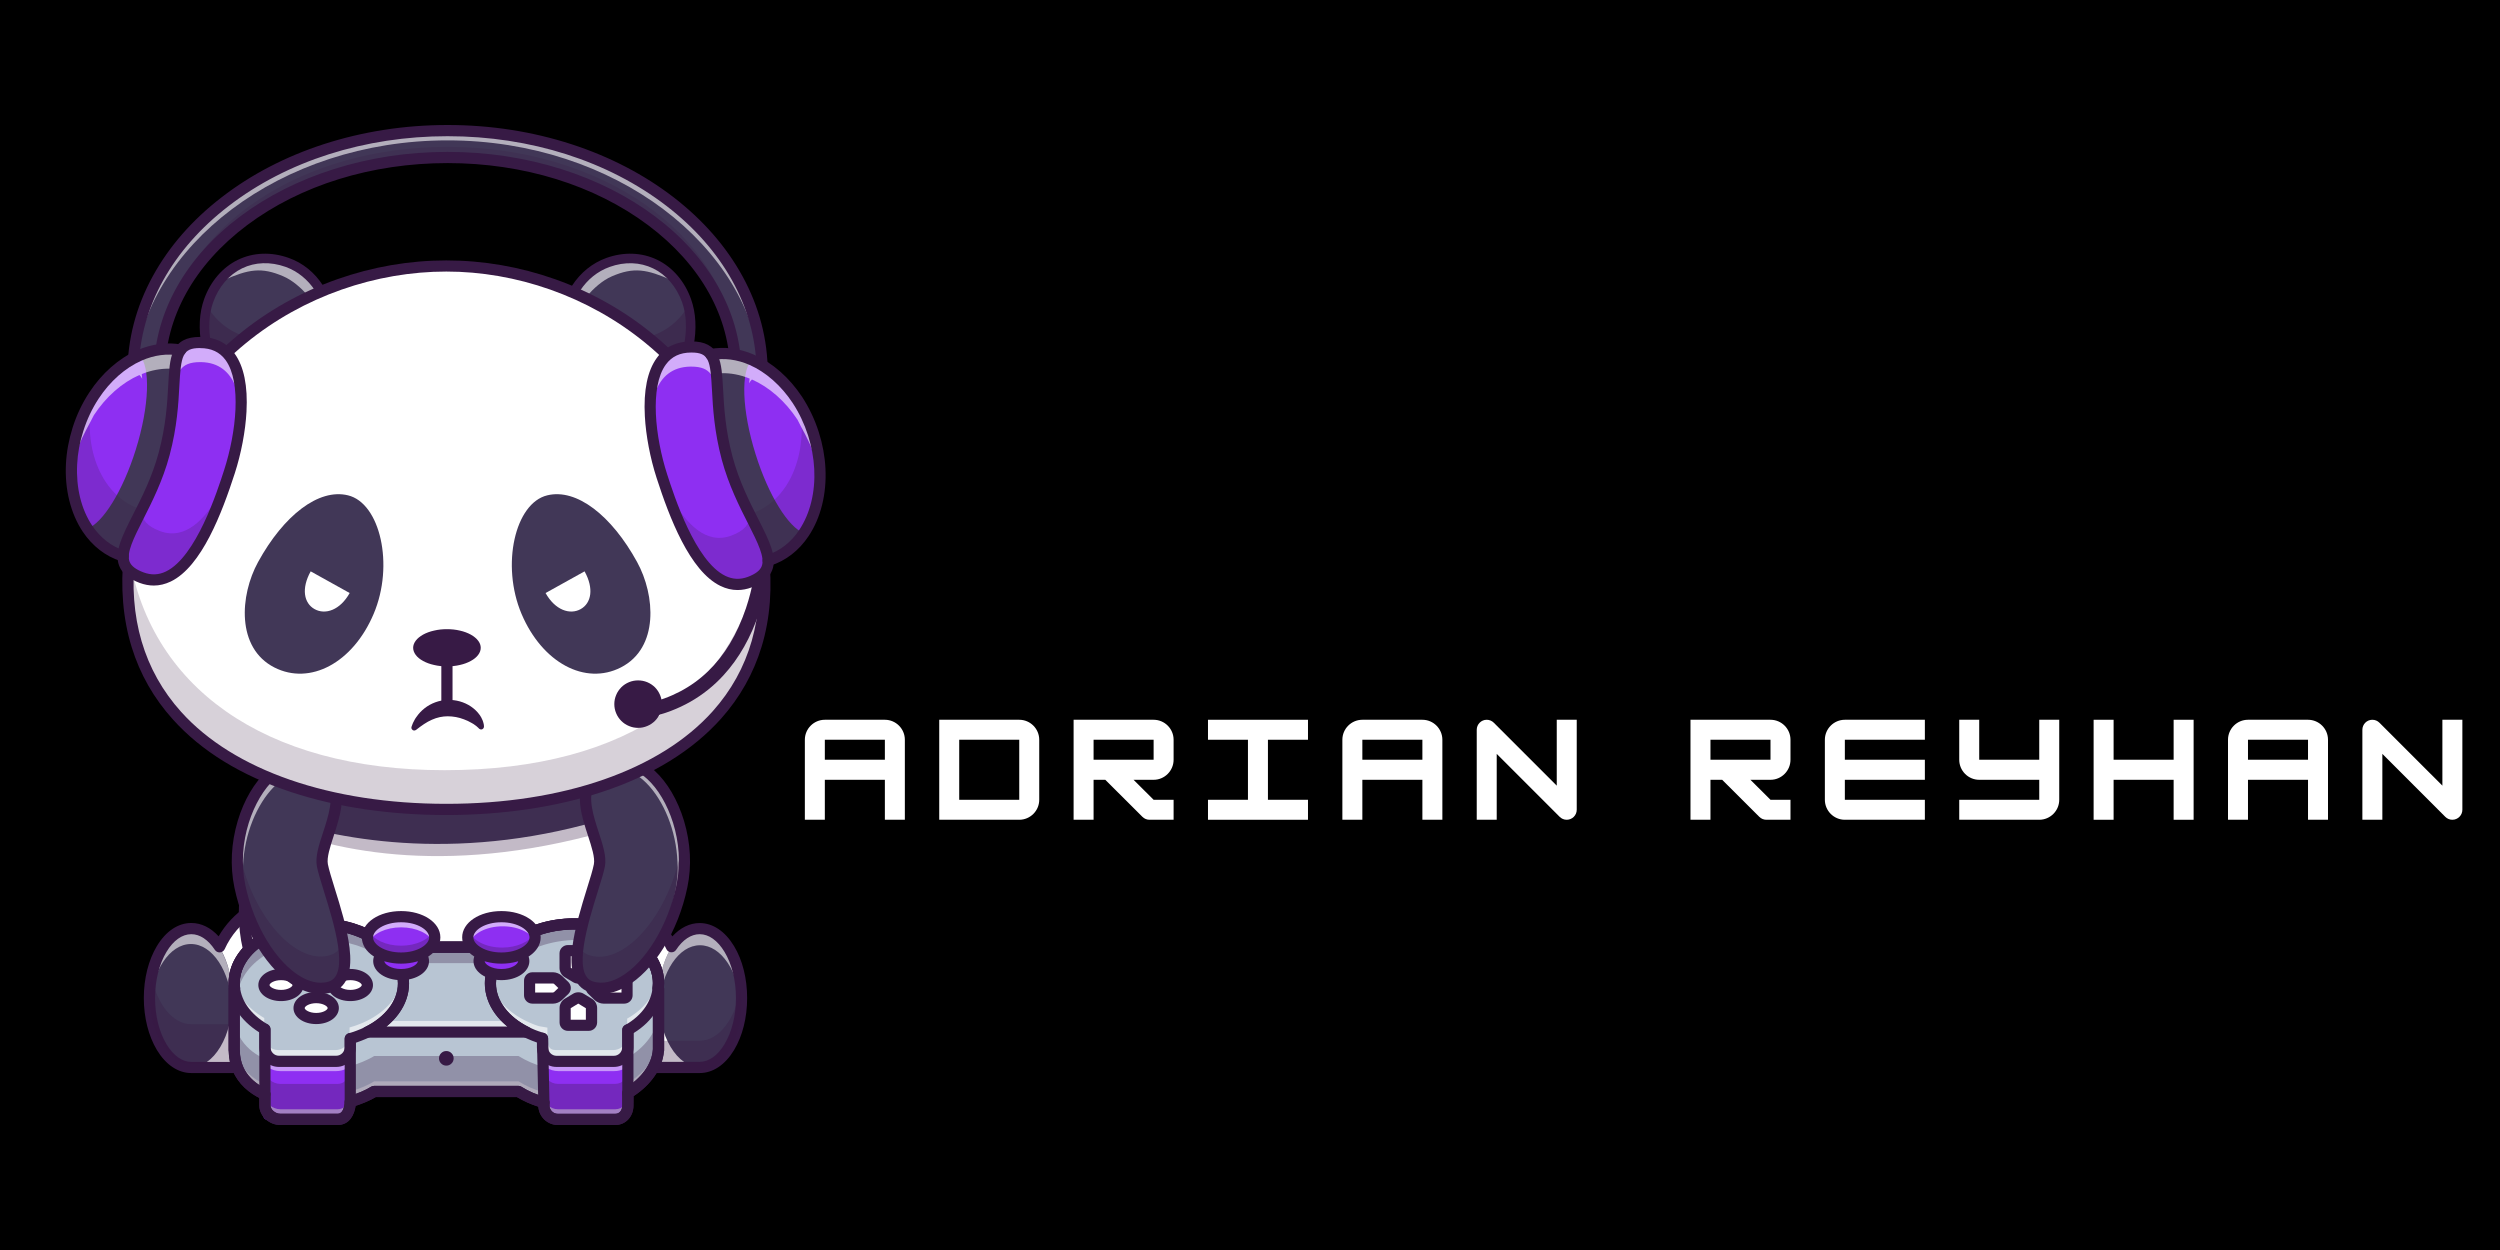 <svg xmlns="http://www.w3.org/2000/svg" xmlns:xlink="http://www.w3.org/1999/xlink" width="200" zoomAndPan="magnify" viewBox="0 0 150 75" height="100" preserveAspectRatio="xMidYMid meet" version="1.0"><defs><filter x="0%" y="0%" width="100%" height="100%" id="ad5328eb29"><feColorMatrix values="0 0 0 0 1 0 0 0 0 1 0 0 0 0 1 0 0 0 1 0" color-interpolation-filters="sRGB"/></filter><g/><clipPath id="4054e123f9"><path d="M 14 55 L 40 55 L 40 67.5 L 14 67.5 Z M 14 55 " clip-rule="nonzero"/></clipPath><clipPath id="ffe4e3864c"><path d="M 15 63 L 21 63 L 21 67.5 L 15 67.5 Z M 15 63 " clip-rule="nonzero"/></clipPath><clipPath id="9b23a4609d"><path d="M 32 63 L 38 63 L 38 67.5 L 32 67.5 Z M 32 63 " clip-rule="nonzero"/></clipPath><clipPath id="cf25ea758e"><path d="M 13 62 L 40 62 L 40 67.5 L 13 67.5 Z M 13 62 " clip-rule="nonzero"/></clipPath><mask id="6b4ba0b889"><g filter="url(#ad5328eb29)"><rect x="-15" width="180" fill="#000000" y="-7.5" height="90" fill-opacity="0.6"/></g></mask><clipPath id="f3fc20943a"><path d="M 2 2 L 25 2 L 25 5.441 L 2 5.441 Z M 2 2 " clip-rule="nonzero"/></clipPath><clipPath id="35a0814862"><path d="M 1 0.16 L 3 0.16 L 3 4 L 1 4 Z M 1 0.16 " clip-rule="nonzero"/></clipPath><clipPath id="74cce6ab18"><path d="M 24 0.16 L 26.602 0.16 L 26.602 4 L 24 4 Z M 24 0.16 " clip-rule="nonzero"/></clipPath><clipPath id="2a13afdfb5"><rect x="0" width="27" y="0" height="6"/></clipPath><mask id="f60103361f"><g filter="url(#ad5328eb29)"><rect x="-15" width="180" fill="#000000" y="-7.5" height="90" fill-opacity="0.6"/></g></mask><clipPath id="9b1767ccb8"><path d="M 0.922 0.32 L 8 0.32 L 8 5.84 L 0.922 5.84 Z M 0.922 0.32 " clip-rule="nonzero"/></clipPath><clipPath id="3fdaf526c5"><path d="M 7 0.32 L 25 0.32 L 25 5.84 L 7 5.84 Z M 7 0.32 " clip-rule="nonzero"/></clipPath><clipPath id="85648d3b1f"><path d="M 24 0.32 L 26.602 0.32 L 26.602 4 L 24 4 Z M 24 0.32 " clip-rule="nonzero"/></clipPath><clipPath id="317d920891"><rect x="0" width="27" y="0" height="6"/></clipPath><clipPath id="ac2e674627"><path d="M 14 60 L 40 60 L 40 67.5 L 14 67.5 Z M 14 60 " clip-rule="nonzero"/></clipPath><clipPath id="c2d2ff53bd"><path d="M 13 55 L 40 55 L 40 67.5 L 13 67.5 Z M 13 55 " clip-rule="nonzero"/></clipPath><clipPath id="3ea5c7e44c"><path d="M 7 7.5 L 46 7.5 L 46 23 L 7 23 Z M 7 7.5 " clip-rule="nonzero"/></clipPath><clipPath id="3fa6f4c0f7"><path d="M 7 7.5 L 46 7.5 L 46 23 L 7 23 Z M 7 7.5 " clip-rule="nonzero"/></clipPath><clipPath id="6365370977"><path d="M 7 7.5 L 47 7.5 L 47 23 L 7 23 Z M 7 7.5 " clip-rule="nonzero"/></clipPath><clipPath id="8859926e3d"><path d="M 40 21 L 49.617 21 L 49.617 34 L 40 34 Z M 40 21 " clip-rule="nonzero"/></clipPath><clipPath id="a9d267462b"><path d="M 44 21 L 49.617 21 L 49.617 32 L 44 32 Z M 44 21 " clip-rule="nonzero"/></clipPath><clipPath id="f30f257f33"><path d="M 39 24 L 49.617 24 L 49.617 35 L 39 35 Z M 39 24 " clip-rule="nonzero"/></clipPath><clipPath id="6e23af2947"><path d="M 39 20 L 49.617 20 L 49.617 31 L 39 31 Z M 39 20 " clip-rule="nonzero"/></clipPath><clipPath id="beefc2c505"><path d="M 42 20 L 49.617 20 L 49.617 34 L 42 34 Z M 42 20 " clip-rule="nonzero"/></clipPath><clipPath id="73a29a7e81"><path d="M 3.867 20 L 12 20 L 12 34 L 3.867 34 Z M 3.867 20 " clip-rule="nonzero"/></clipPath></defs><rect x="-15" width="180" fill="#ffffff" y="-7.5" height="90" fill-opacity="1"/><rect x="-15" width="180" fill="#000000" y="-7.5" height="90" fill-opacity="1"/><path fill="#ffffff" d="M 22.707 58.941 C 22.707 61.762 20.469 64.047 17.711 64.047 L 11.48 64.047 C 10.094 64.047 8.965 62.18 8.965 59.879 C 8.965 57.578 10.094 55.715 11.48 55.715 C 12.133 55.715 12.727 56.129 13.176 56.805 C 13.965 55.055 15.699 53.84 17.711 53.84 C 20.469 53.84 22.707 56.125 22.707 58.941 Z M 22.707 58.941 " fill-opacity="1" fill-rule="nonzero"/><path fill="#413757" d="M 13.949 59.875 C 13.949 60.426 13.887 60.957 13.758 61.469 C 13.633 61.977 13.453 62.426 13.219 62.816 C 12.984 63.207 12.715 63.508 12.41 63.719 C 12.105 63.93 11.789 64.035 11.457 64.035 C 11.125 64.035 10.809 63.93 10.504 63.719 C 10.199 63.508 9.93 63.207 9.695 62.816 C 9.461 62.426 9.281 61.977 9.156 61.469 C 9.027 60.957 8.965 60.426 8.965 59.875 C 8.965 59.324 9.027 58.793 9.156 58.285 C 9.281 57.773 9.461 57.324 9.695 56.934 C 9.93 56.543 10.199 56.242 10.504 56.031 C 10.809 55.82 11.125 55.715 11.457 55.715 C 11.789 55.715 12.105 55.82 12.41 56.031 C 12.715 56.242 12.984 56.543 13.219 56.934 C 13.453 57.324 13.633 57.773 13.758 58.285 C 13.887 58.793 13.949 59.324 13.949 59.875 Z M 13.949 59.875 " fill-opacity="1" fill-rule="nonzero"/><path fill="#ffffff" d="M 13.949 59.902 C 13.949 60.055 13.945 60.203 13.934 60.352 C 13.801 58.266 12.742 56.641 11.457 56.641 C 10.172 56.641 9.113 58.266 8.98 60.352 C 8.973 60.203 8.965 60.055 8.965 59.902 C 8.965 57.602 10.082 55.742 11.457 55.742 C 12.832 55.738 13.949 57.602 13.949 59.902 Z M 13.949 59.902 " fill-opacity="0.6" fill-rule="nonzero"/><path fill="#371a45" d="M 17.711 64.383 L 11.48 64.383 C 10.688 64.383 9.953 63.891 9.414 63 C 8.91 62.16 8.629 61.051 8.629 59.879 C 8.629 58.707 8.91 57.602 9.414 56.762 C 9.953 55.871 10.684 55.379 11.48 55.379 C 12.078 55.379 12.645 55.66 13.117 56.18 C 13.531 55.461 14.105 54.848 14.797 54.383 C 15.664 53.805 16.672 53.5 17.711 53.5 C 19.137 53.5 20.477 54.066 21.484 55.098 C 22.488 56.125 23.043 57.488 23.043 58.938 C 23.043 60.387 22.488 61.754 21.484 62.781 C 20.477 63.816 19.137 64.383 17.711 64.383 Z M 11.48 56.051 C 10.93 56.051 10.402 56.426 9.992 57.109 C 9.547 57.848 9.305 58.832 9.305 59.883 C 9.305 60.934 9.547 61.918 9.992 62.656 C 10.402 63.336 10.93 63.715 11.48 63.715 L 17.711 63.715 C 20.281 63.715 22.371 61.574 22.371 58.945 C 22.371 56.312 20.281 54.176 17.711 54.176 C 15.898 54.176 14.242 55.266 13.48 56.949 C 13.43 57.059 13.324 57.133 13.203 57.145 C 13.078 57.152 12.965 57.098 12.895 56.996 C 12.492 56.383 11.992 56.051 11.48 56.051 Z M 11.48 56.051 " fill-opacity="1" fill-rule="nonzero"/><path fill="#371a45" d="M 22.707 58.742 C 22.707 61.562 20.469 63.848 17.711 63.848 L 11.48 63.848 C 10.094 63.848 8.965 61.98 8.965 59.68 C 8.965 59.266 9.004 58.863 9.07 58.484 C 9.379 60.203 10.344 61.453 11.48 61.453 L 17.711 61.453 C 20.066 61.453 22.039 59.785 22.566 57.547 C 22.656 57.93 22.707 58.332 22.707 58.742 Z M 22.707 58.742 " fill-opacity="0.3" fill-rule="nonzero"/><path fill="#ffffff" d="M 30.754 58.941 C 30.754 61.762 32.988 64.047 35.746 64.047 L 41.98 64.047 C 43.367 64.047 44.492 62.18 44.492 59.879 C 44.492 57.578 43.367 55.715 41.98 55.715 C 41.324 55.715 40.73 56.129 40.285 56.805 C 39.492 55.055 37.758 53.84 35.746 53.84 C 32.988 53.84 30.754 56.125 30.754 58.941 Z M 30.754 58.941 " fill-opacity="1" fill-rule="nonzero"/><path fill="#413757" d="M 44.492 59.875 C 44.492 60.426 44.43 60.957 44.301 61.469 C 44.176 61.977 43.996 62.426 43.762 62.816 C 43.527 63.207 43.258 63.508 42.953 63.719 C 42.648 63.93 42.332 64.035 42 64.035 C 41.672 64.035 41.352 63.93 41.047 63.719 C 40.742 63.508 40.473 63.207 40.238 62.816 C 40.004 62.426 39.824 61.977 39.699 61.469 C 39.57 60.957 39.508 60.426 39.508 59.875 C 39.508 59.324 39.57 58.793 39.699 58.285 C 39.824 57.773 40.004 57.324 40.238 56.934 C 40.473 56.543 40.742 56.242 41.047 56.031 C 41.352 55.82 41.672 55.715 42 55.715 C 42.332 55.715 42.648 55.82 42.953 56.031 C 43.258 56.242 43.527 56.543 43.762 56.934 C 43.996 57.324 44.176 57.773 44.301 58.285 C 44.43 58.793 44.492 59.324 44.492 59.875 Z M 44.492 59.875 " fill-opacity="1" fill-rule="nonzero"/><path fill="#ffffff" d="M 44.492 59.875 C 44.492 60.043 44.484 60.211 44.473 60.375 C 44.328 58.312 43.277 56.715 42 56.715 C 40.727 56.715 39.676 58.312 39.527 60.375 C 39.512 60.211 39.508 60.043 39.508 59.875 C 39.508 57.578 40.625 55.715 42 55.715 C 43.375 55.715 44.492 57.578 44.492 59.875 Z M 44.492 59.875 " fill-opacity="0.6" fill-rule="nonzero"/><path fill="#371a45" d="M 41.98 64.383 L 35.746 64.383 C 34.32 64.383 32.984 63.812 31.977 62.785 C 30.969 61.758 30.418 60.395 30.418 58.941 C 30.418 57.492 30.969 56.125 31.977 55.102 C 32.984 54.074 34.32 53.504 35.746 53.504 C 36.785 53.504 37.793 53.809 38.66 54.387 C 39.352 54.852 39.926 55.465 40.34 56.184 C 40.816 55.664 41.383 55.383 41.98 55.383 C 42.77 55.383 43.504 55.875 44.043 56.766 C 44.551 57.602 44.828 58.711 44.828 59.883 C 44.828 61.059 44.551 62.164 44.043 63.004 C 43.508 63.891 42.773 64.383 41.98 64.383 Z M 35.75 54.176 C 33.18 54.176 31.09 56.312 31.09 58.941 C 31.09 61.57 33.18 63.711 35.75 63.711 L 41.98 63.711 C 42.531 63.711 43.059 63.336 43.469 62.652 C 43.914 61.914 44.156 60.934 44.156 59.879 C 44.156 58.828 43.914 57.844 43.469 57.109 C 43.055 56.426 42.531 56.051 41.98 56.051 C 41.469 56.051 40.965 56.383 40.566 56.988 C 40.5 57.094 40.383 57.148 40.258 57.137 C 40.137 57.129 40.031 57.055 39.98 56.941 C 39.219 55.262 37.559 54.176 35.75 54.176 Z M 35.75 54.176 " fill-opacity="1" fill-rule="nonzero"/><path fill="#371a45" d="M 44.492 60.152 C 44.492 62.453 43.367 64.316 41.98 64.316 L 35.746 64.316 C 32.988 64.316 30.754 62.031 30.754 59.215 C 30.754 58.895 30.781 58.582 30.836 58.277 C 31.266 60.648 33.301 62.445 35.746 62.445 L 41.98 62.445 C 43.172 62.445 44.172 61.066 44.43 59.219 C 44.469 59.52 44.492 59.832 44.492 60.152 Z M 44.492 60.152 " fill-opacity="0.3" fill-rule="nonzero"/><path fill="#ffffff" d="M 38.898 54.816 C 38.898 60.586 33.473 65.266 26.781 65.266 C 20.09 65.266 14.664 60.586 14.664 54.816 C 14.664 52.891 15.27 51.082 16.324 49.535 C 16.441 49.363 16.562 49.199 16.688 49.035 C 18.855 46.223 22.566 44.367 26.781 44.367 L 26.809 44.367 C 30.98 44.379 34.652 46.203 36.828 48.977 C 36.855 49.012 36.883 49.047 36.906 49.082 C 37.039 49.254 37.164 49.43 37.281 49.605 C 38.309 51.141 38.898 52.918 38.898 54.816 Z M 38.898 54.816 " fill-opacity="1" fill-rule="nonzero"/><path fill="#413757" d="M 36.828 48.977 C 27.82 51.82 20.527 50.406 16.707 49.176 C 18.84 46.336 22.523 44.43 26.734 44.371 C 26.758 44.371 26.785 44.371 26.809 44.371 C 30.98 44.379 34.652 46.203 36.828 48.977 Z M 36.828 48.977 " fill-opacity="1" fill-rule="nonzero"/><path fill="#371a45" d="M 26.781 65.602 C 25.105 65.602 23.477 65.316 21.949 64.758 C 20.465 64.219 19.137 63.445 17.992 62.457 C 16.844 61.469 15.945 60.316 15.312 59.031 C 14.66 57.695 14.328 56.277 14.328 54.816 C 14.328 52.672 15.055 50.602 16.422 48.828 C 18.738 45.824 22.609 44.031 26.781 44.031 L 26.809 44.031 C 28.871 44.035 30.91 44.484 32.707 45.332 C 34.457 46.152 35.973 47.34 37.09 48.766 C 37.117 48.801 37.148 48.84 37.176 48.879 C 38.52 50.641 39.23 52.695 39.23 54.816 C 39.23 56.277 38.898 57.695 38.246 59.031 C 37.613 60.312 36.711 61.465 35.566 62.457 C 34.422 63.445 33.094 64.219 31.609 64.758 C 30.082 65.316 28.453 65.602 26.781 65.602 Z M 26.781 44.707 C 22.816 44.707 19.145 46.402 16.953 49.242 C 15.676 50.898 15 52.824 15 54.82 C 15 60.395 20.281 64.93 26.781 64.93 C 33.273 64.93 38.559 60.395 38.559 54.82 C 38.559 52.844 37.895 50.934 36.641 49.289 C 36.641 49.289 36.637 49.285 36.637 49.285 C 36.613 49.254 36.586 49.219 36.562 49.188 C 34.371 46.391 30.723 44.715 26.805 44.707 Z M 26.781 44.707 " fill-opacity="1" fill-rule="nonzero"/><path fill="#371a45" d="M 37.281 49.605 C 27.164 52.711 20.07 51.07 16.324 49.535 C 16.441 49.363 16.562 49.199 16.688 49.035 C 18.855 46.223 22.566 44.367 26.781 44.367 L 26.809 44.367 C 30.98 44.379 34.652 46.203 36.828 48.977 C 36.855 49.012 36.883 49.047 36.906 49.082 C 37.039 49.254 37.164 49.43 37.281 49.605 Z M 37.281 49.605 " fill-opacity="0.3" fill-rule="nonzero"/><g clip-path="url(#4054e123f9)"><path fill="#b8c5d3" d="M 39.508 58.98 C 39.508 57.02 37.254 55.43 34.473 55.43 C 32.84 55.43 31.387 55.98 30.465 56.828 L 23.094 56.828 C 22.176 55.98 20.723 55.43 19.086 55.43 C 16.305 55.43 14.051 57.02 14.051 58.98 C 14.051 59.086 14.059 59.195 14.07 59.301 L 14.051 59.301 L 14.051 63.016 L 14.055 63.016 C 14.055 65.008 15.895 65.648 15.895 65.656 L 15.895 66.328 C 15.895 66.789 16.355 67.164 16.816 67.164 L 20.258 67.164 C 21.016 67.164 21.016 66.102 21.016 66.102 C 21.516 65.949 22.055 65.738 22.453 65.488 L 31.109 65.488 C 31.551 65.77 32.066 65.996 32.633 66.152 L 32.633 66.328 C 32.633 66.789 33.008 67.164 33.469 67.164 L 36.914 67.164 C 37.375 67.164 37.672 66.789 37.672 66.328 C 37.672 66.328 37.676 65.625 37.672 65.586 C 38.695 64.973 39.438 64.027 39.504 63.016 L 39.508 63.016 L 39.508 59.301 L 39.488 59.301 C 39.504 59.195 39.508 59.09 39.508 58.98 Z M 39.508 58.98 " fill-opacity="1" fill-rule="nonzero"/></g><g clip-path="url(#ffe4e3864c)"><path fill="#8e2ff2" d="M 20.43 67.227 L 16.148 67.227 C 15.938 67.227 15.766 67.055 15.766 66.844 L 15.766 64.102 C 15.766 63.895 15.938 63.723 16.148 63.723 L 20.43 63.723 C 20.641 63.723 20.812 63.895 20.812 64.102 L 20.812 66.844 C 20.812 67.055 20.641 67.227 20.43 67.227 Z M 20.43 67.227 " fill-opacity="1" fill-rule="nonzero"/></g><path fill="#ffffff" d="M 16.094 64.047 L 16.102 64.051 C 16.312 64.191 16.555 64.266 16.809 64.266 L 20.18 64.266 C 20.379 64.266 20.574 64.223 20.75 64.133 L 20.922 64.047 L 21.012 63.438 C 21.012 63.438 19.793 63.57 19.754 63.59 C 19.711 63.613 16.09 63.395 16.09 63.395 L 16.09 64.047 Z M 16.094 64.047 " fill-opacity="0.5" fill-rule="nonzero"/><g clip-path="url(#9b23a4609d)"><path fill="#8e2ff2" d="M 37.02 67.227 L 33.363 67.227 C 32.98 67.227 32.668 66.914 32.668 66.531 L 32.668 64.414 C 32.668 64.031 32.98 63.719 33.363 63.719 L 37.02 63.719 C 37.402 63.719 37.715 64.031 37.715 64.414 L 37.715 66.527 C 37.715 66.914 37.402 67.227 37.02 67.227 Z M 37.02 67.227 " fill-opacity="1" fill-rule="nonzero"/></g><path fill="#ffffff" d="M 32.777 64.047 L 32.781 64.051 C 32.992 64.191 33.238 64.266 33.492 64.266 L 36.863 64.266 C 37.062 64.266 37.258 64.223 37.434 64.133 L 37.605 64.047 L 37.695 63.438 C 37.695 63.438 36.477 63.57 36.438 63.59 C 36.395 63.613 32.773 63.395 32.773 63.395 L 32.773 64.047 Z M 32.777 64.047 " fill-opacity="0.5" fill-rule="nonzero"/><g clip-path="url(#cf25ea758e)"><g mask="url(#6b4ba0b889)"><g transform="matrix(1, 0, 0, 1, 13, 62)"><g clip-path="url(#2a13afdfb5)"><g clip-path="url(#f3fc20943a)"><path fill="#ffffff" d="M 24.672 3.719 C 24.672 4.18 24.375 4.555 23.914 4.555 L 20.469 4.555 C 20.008 4.555 19.633 4.18 19.633 3.719 L 19.633 3.543 C 19.066 3.387 18.551 3.16 18.109 2.879 L 9.453 2.879 C 9.055 3.133 8.516 3.34 8.016 3.492 C 8.016 3.492 8.016 4.555 7.258 4.555 L 3.816 4.555 C 3.355 4.555 2.895 4.18 2.895 3.719 L 2.895 4.391 C 2.895 4.848 3.355 5.227 3.816 5.227 L 7.258 5.227 C 8.016 5.227 8.016 4.164 8.016 4.164 C 8.516 4.008 9.055 3.801 9.453 3.551 L 18.109 3.551 C 18.551 3.828 19.066 4.055 19.633 4.215 L 19.633 4.391 C 19.633 4.848 20.008 5.227 20.469 5.227 L 23.914 5.227 C 24.375 5.227 24.672 4.848 24.672 4.391 C 24.672 4.391 24.676 3.73 24.672 3.656 C 24.672 3.695 24.672 3.719 24.672 3.719 Z M 24.672 3.719 " fill-opacity="1" fill-rule="nonzero"/></g><g clip-path="url(#35a0814862)"><path fill="#ffffff" d="M 1.055 0.406 L 1.051 0.406 L 1.051 1.078 L 1.055 1.078 C 1.055 3.066 2.895 3.711 2.895 3.719 L 2.895 3.047 C 2.895 3.043 1.055 2.398 1.055 0.406 Z M 1.055 0.406 " fill-opacity="1" fill-rule="nonzero"/></g><g clip-path="url(#74cce6ab18)"><path fill="#ffffff" d="M 26.504 0.406 C 26.434 1.418 25.695 2.359 24.672 2.977 C 24.676 3.008 24.676 3.469 24.672 3.648 C 25.695 3.031 26.434 2.09 26.504 1.078 L 26.508 1.078 L 26.508 0.406 Z M 26.504 0.406 " fill-opacity="1" fill-rule="nonzero"/></g></g></g></g></g><path fill="#371a45" d="M 39.68 59.254 L 39.699 59.254 L 39.699 59.941 C 39.699 57.98 37.445 56.395 34.664 56.395 C 33.027 56.395 31.578 56.941 30.66 57.789 L 23.285 57.789 C 22.363 56.941 20.91 56.395 19.277 56.395 C 16.496 56.395 14.242 57.98 14.242 59.941 L 14.242 59.254 L 14.262 59.254 C 14.25 59.148 14.242 59.043 14.242 58.934 C 14.242 56.977 16.496 55.387 19.277 55.387 C 20.91 55.387 22.363 55.934 23.285 56.785 L 30.66 56.785 C 31.578 55.934 33.027 55.387 34.664 55.387 C 37.445 55.387 39.699 56.977 39.699 58.934 C 39.699 59.047 39.691 59.148 39.68 59.254 Z M 39.68 59.254 " fill-opacity="0.3" fill-rule="nonzero"/><g mask="url(#f60103361f)"><g transform="matrix(1, 0, 0, 1, 13, 58)"><g clip-path="url(#317d920891)"><g clip-path="url(#9b1767ccb8)"><path fill="#ffffff" d="M 7.133 5.004 L 3.691 5.004 C 3.23 5.004 2.855 4.629 2.855 4.168 L 2.855 3.082 C 1.781 2.457 1.078 1.531 1.016 0.484 C 0.988 0.633 0.977 0.785 0.977 0.934 C 0.977 2.043 1.691 3.035 2.82 3.691 L 2.82 4.773 C 2.82 5.234 3.199 5.613 3.66 5.613 L 7.102 5.613 C 7.562 5.613 7.941 5.234 7.941 4.773 L 7.941 4.41 C 7.836 4.754 7.516 5.004 7.133 5.004 Z M 7.133 5.004 " fill-opacity="1" fill-rule="nonzero"/></g><g clip-path="url(#3fdaf526c5)"><path fill="#ffffff" d="M 23.793 5.004 L 20.348 5.004 C 19.887 5.004 19.844 4.66 19.844 4.195 L 19.844 3.656 C 19.789 3.637 19.395 3.59 19.34 3.57 C 19.301 3.562 19.266 3.547 19.23 3.535 C 19.203 3.527 19.176 3.516 19.152 3.508 C 19.098 3.488 19.047 3.469 18.996 3.449 C 18.945 3.43 18.895 3.41 18.848 3.387 C 18.801 3.367 18.75 3.348 18.707 3.324 C 18.652 3.301 18.594 3.273 18.543 3.25 C 18.348 3.152 18.16 3.047 17.988 2.934 C 17.957 2.91 17.926 2.891 17.895 2.867 C 17.844 2.832 17.789 2.793 17.738 2.754 C 17.715 2.738 17.688 2.719 17.664 2.699 C 17.641 2.68 17.617 2.66 17.594 2.641 C 17.57 2.621 17.547 2.602 17.523 2.582 C 17.48 2.547 17.438 2.508 17.395 2.469 C 17.371 2.449 17.348 2.426 17.328 2.402 C 17.328 2.402 17.324 2.402 17.324 2.402 C 17.297 2.379 17.273 2.352 17.25 2.324 C 17.215 2.289 17.184 2.254 17.148 2.219 C 17.133 2.195 17.113 2.172 17.094 2.152 C 17.094 2.148 17.086 2.148 17.086 2.145 C 17.066 2.117 17.043 2.094 17.023 2.062 C 17.004 2.043 16.988 2.02 16.973 2 C 16.949 1.969 16.926 1.938 16.906 1.91 C 16.859 1.844 16.816 1.777 16.777 1.711 C 16.758 1.684 16.742 1.656 16.73 1.629 C 16.609 1.414 16.52 1.191 16.461 0.957 C 16.453 0.934 16.445 0.906 16.441 0.883 C 16.434 0.848 16.426 0.812 16.422 0.781 C 16.414 0.75 16.41 0.723 16.406 0.695 C 16.402 0.664 16.398 0.637 16.395 0.605 C 16.395 0.594 16.395 0.586 16.395 0.574 C 16.391 0.551 16.391 0.523 16.387 0.496 C 16.387 0.492 16.387 0.488 16.387 0.484 C 16.379 0.52 16.375 0.559 16.371 0.598 C 16.367 0.633 16.359 0.672 16.355 0.711 C 16.352 0.746 16.352 0.785 16.352 0.82 C 16.352 0.82 16.352 0.824 16.352 0.824 C 16.348 0.859 16.348 0.902 16.348 0.938 C 16.348 0.98 16.348 1.023 16.352 1.066 C 16.355 1.098 16.355 1.129 16.359 1.16 C 16.359 1.195 16.367 1.23 16.371 1.266 C 16.371 1.273 16.371 1.281 16.375 1.289 C 16.379 1.32 16.383 1.352 16.391 1.383 C 16.395 1.418 16.402 1.453 16.41 1.492 C 16.418 1.531 16.43 1.562 16.438 1.598 C 16.445 1.633 16.457 1.668 16.465 1.699 C 16.496 1.793 16.531 1.883 16.566 1.973 C 16.578 2 16.59 2.023 16.602 2.047 C 16.703 2.27 16.84 2.484 17 2.688 C 17.02 2.711 17.035 2.734 17.059 2.758 C 17.074 2.777 17.094 2.801 17.113 2.824 C 17.152 2.867 17.191 2.906 17.234 2.953 C 17.312 3.031 17.398 3.113 17.484 3.188 C 17.512 3.211 17.539 3.234 17.566 3.258 L 9.914 3.258 C 10.676 2.633 11.133 1.824 11.133 0.941 C 11.133 0.887 11.129 0.836 11.129 0.781 C 10.945 1.805 10.145 2.691 9.004 3.258 C 8.965 3.273 8.93 3.293 8.887 3.309 C 8.883 3.312 8.875 3.316 8.867 3.32 C 8.84 3.336 8.809 3.348 8.777 3.363 C 8.762 3.367 8.746 3.375 8.73 3.383 C 8.629 3.426 8.523 3.465 8.418 3.504 C 8.387 3.516 8.355 3.527 8.324 3.539 C 8.32 3.539 8.316 3.543 8.312 3.543 C 8.266 3.559 8.223 3.574 8.172 3.586 C 8.105 3.609 8.043 3.629 7.973 3.648 L 7.973 4.172 C 7.973 4.195 7.973 4.219 7.969 4.246 C 8.027 4.23 8.082 4.211 8.137 4.195 C 8.184 4.18 8.23 4.164 8.277 4.148 C 8.281 4.148 8.281 4.145 8.285 4.145 C 8.316 4.133 8.348 4.121 8.383 4.109 C 8.488 4.07 8.594 4.031 8.691 3.984 C 8.707 3.98 8.723 3.973 8.738 3.965 C 8.77 3.949 8.805 3.938 8.832 3.926 C 8.84 3.922 8.844 3.918 8.852 3.914 C 8.891 3.898 8.93 3.883 8.965 3.859 L 18.504 3.859 C 18.559 3.887 18.613 3.914 18.668 3.938 C 18.715 3.961 18.762 3.98 18.812 4 C 18.859 4.023 18.906 4.039 18.957 4.062 C 19.008 4.082 19.062 4.102 19.113 4.121 C 19.141 4.129 19.168 4.137 19.191 4.148 C 19.227 4.16 19.266 4.172 19.301 4.184 C 19.359 4.203 19.418 4.219 19.473 4.238 L 19.473 4.781 C 19.473 5.238 19.852 5.617 20.312 5.617 L 23.754 5.617 C 24.215 5.617 24.594 5.238 24.594 4.781 L 24.594 4.414 C 24.492 4.754 24.168 5.004 23.793 5.004 Z M 23.793 5.004 " fill-opacity="1" fill-rule="nonzero"/></g><g clip-path="url(#85648d3b1f)"><path fill="#ffffff" d="M 26.43 0.797 C 26.27 1.734 25.633 2.555 24.629 3.117 L 24.629 3.703 C 25.77 3.047 26.434 2.051 26.434 0.934 C 26.434 0.891 26.434 0.84 26.43 0.797 Z M 26.43 0.797 " fill-opacity="1" fill-rule="nonzero"/></g><path fill="#ffffff" d="M 7.941 4.406 C 7.957 4.355 7.965 4.301 7.973 4.242 C 7.961 4.246 7.953 4.25 7.941 4.25 Z M 7.941 4.406 " fill-opacity="1" fill-rule="nonzero"/><path fill="#ffffff" d="M 24.594 4.406 C 24.617 4.332 24.629 4.25 24.629 4.168 L 24.629 3.707 C 24.617 3.711 24.605 3.723 24.594 3.727 Z M 24.594 4.406 " fill-opacity="1" fill-rule="nonzero"/></g></g></g><g clip-path="url(#ac2e674627)"><path fill="#371a45" d="M 39.508 60.883 L 39.508 63.062 L 39.504 63.062 C 39.438 64.074 38.695 65.016 37.672 65.633 C 37.676 65.668 37.672 66.375 37.672 66.375 C 37.672 66.832 37.375 67.211 36.914 67.211 L 33.469 67.211 C 33.008 67.211 32.633 66.832 32.633 66.375 L 32.633 66.199 C 32.066 66.043 31.551 65.816 31.109 65.535 L 22.453 65.535 C 22.055 65.789 21.516 65.996 21.016 66.148 C 21.016 66.148 21.016 67.215 20.258 67.215 L 16.816 67.215 C 16.355 67.215 15.895 66.836 15.895 66.375 L 15.895 65.707 C 15.895 65.699 14.055 65.055 14.055 63.062 L 14.051 63.062 L 14.051 60.887 L 14.055 60.887 C 14.055 62.875 15.895 63.52 15.895 63.527 L 15.895 64.199 C 15.895 64.656 16.355 65.035 16.816 65.035 L 20.258 65.035 C 21.016 65.035 21.016 63.973 21.016 63.973 C 21.516 63.816 22.055 63.609 22.453 63.359 L 31.109 63.359 C 31.551 63.637 32.066 63.863 32.633 64.02 L 32.633 64.195 C 32.633 64.656 33.008 65.031 33.469 65.031 L 36.914 65.031 C 37.375 65.031 37.672 64.656 37.672 64.195 C 37.672 64.195 37.676 63.492 37.672 63.453 C 38.695 62.84 39.438 61.895 39.504 60.883 Z M 39.508 60.883 " fill-opacity="0.3" fill-rule="nonzero"/></g><g clip-path="url(#c2d2ff53bd)"><path fill="#371a45" d="M 36.914 67.5 L 33.473 67.5 C 32.848 67.5 32.34 67.012 32.301 66.402 C 31.836 66.254 31.406 66.059 31.016 65.824 L 22.547 65.824 C 22.168 66.051 21.711 66.227 21.336 66.352 C 21.266 66.844 20.992 67.5 20.258 67.5 L 16.816 67.5 C 16.145 67.5 15.559 66.953 15.559 66.328 L 15.559 65.875 C 15.32 65.758 14.992 65.559 14.672 65.258 C 14.066 64.68 13.738 63.93 13.723 63.086 C 13.719 63.062 13.715 63.039 13.715 63.016 L 13.715 59.301 C 13.715 59.27 13.719 59.242 13.727 59.215 C 13.719 59.137 13.715 59.055 13.715 58.98 C 13.715 57.918 14.293 56.934 15.332 56.195 C 16.34 55.484 17.676 55.098 19.09 55.098 C 20.703 55.098 22.199 55.605 23.223 56.492 L 30.34 56.492 C 31.363 55.602 32.859 55.098 34.473 55.098 C 35.887 55.098 37.223 55.484 38.23 56.195 C 39.273 56.93 39.848 57.918 39.848 58.98 C 39.848 59.055 39.844 59.137 39.836 59.215 C 39.844 59.242 39.848 59.27 39.848 59.301 L 39.848 63.016 C 39.848 63.047 39.844 63.078 39.832 63.105 C 39.742 64.098 39.07 65.078 38.012 65.77 C 38.012 65.887 38.012 66.059 38.008 66.328 C 38.008 66.996 37.539 67.5 36.914 67.5 Z M 22.453 65.152 L 31.109 65.152 C 31.172 65.152 31.234 65.172 31.289 65.207 C 31.711 65.473 32.191 65.684 32.723 65.828 C 32.867 65.867 32.969 66 32.969 66.148 L 32.969 66.324 C 32.969 66.605 33.195 66.828 33.469 66.828 L 36.914 66.828 C 37.203 66.828 37.336 66.574 37.336 66.324 C 37.34 66.016 37.34 65.672 37.336 65.609 C 37.324 65.484 37.387 65.363 37.496 65.297 C 38.484 64.703 39.109 63.84 39.168 62.992 C 39.168 62.98 39.168 62.965 39.172 62.949 L 39.172 59.414 C 39.152 59.363 39.145 59.309 39.152 59.254 C 39.164 59.156 39.172 59.066 39.172 58.977 C 39.172 58.141 38.695 57.348 37.84 56.742 C 36.941 56.109 35.746 55.766 34.469 55.766 C 32.969 55.766 31.594 56.242 30.691 57.074 C 30.629 57.129 30.547 57.164 30.461 57.164 L 23.094 57.164 C 23.012 57.164 22.926 57.133 22.867 57.074 C 21.965 56.242 20.586 55.766 19.086 55.766 C 17.809 55.766 16.613 56.109 15.719 56.742 C 14.859 57.348 14.387 58.141 14.387 58.977 C 14.387 59.066 14.391 59.156 14.406 59.254 C 14.41 59.309 14.406 59.363 14.387 59.414 L 14.387 62.949 C 14.391 62.969 14.391 62.992 14.391 63.016 C 14.391 64.555 15.629 65.18 16.008 65.336 C 16.215 65.422 16.23 65.602 16.23 65.652 L 16.23 66.324 C 16.23 66.578 16.523 66.824 16.816 66.824 L 20.258 66.824 C 20.672 66.824 20.68 66.105 20.68 66.098 C 20.68 65.949 20.777 65.82 20.918 65.777 C 21.484 65.605 21.949 65.406 22.273 65.199 C 22.324 65.172 22.391 65.152 22.453 65.152 Z M 37.34 65.617 C 37.34 65.621 37.34 65.629 37.34 65.629 C 37.34 65.625 37.34 65.621 37.34 65.617 Z M 37.34 65.617 " fill-opacity="1" fill-rule="nonzero"/><path fill="#371a45" d="M 36.914 67.5 L 33.473 67.5 C 32.848 67.5 32.34 67.012 32.301 66.402 C 31.836 66.254 31.406 66.059 31.016 65.824 L 22.547 65.824 C 22.168 66.051 21.711 66.227 21.336 66.352 C 21.266 66.844 20.992 67.5 20.258 67.5 L 16.816 67.5 C 16.145 67.5 15.559 66.953 15.559 66.328 L 15.559 65.875 C 15.32 65.758 14.992 65.559 14.672 65.258 C 14.066 64.68 13.738 63.93 13.723 63.086 C 13.719 63.062 13.715 63.039 13.715 63.016 L 13.715 59.301 C 13.715 59.27 13.719 59.242 13.727 59.215 C 13.719 59.137 13.715 59.055 13.715 58.98 C 13.715 57.918 14.293 56.934 15.332 56.195 C 16.34 55.484 17.676 55.098 19.09 55.098 C 20.703 55.098 22.199 55.605 23.223 56.492 L 30.34 56.492 C 31.363 55.602 32.859 55.098 34.473 55.098 C 35.887 55.098 37.223 55.484 38.23 56.195 C 39.273 56.93 39.848 57.918 39.848 58.98 C 39.848 59.055 39.844 59.137 39.836 59.215 C 39.844 59.242 39.848 59.27 39.848 59.301 L 39.848 63.016 C 39.848 63.047 39.844 63.078 39.832 63.105 C 39.742 64.098 39.07 65.078 38.012 65.77 C 38.012 65.887 38.012 66.059 38.008 66.328 C 38.008 66.996 37.539 67.5 36.914 67.5 Z M 22.453 65.152 L 31.109 65.152 C 31.172 65.152 31.234 65.172 31.289 65.207 C 31.711 65.473 32.191 65.684 32.723 65.828 C 32.867 65.867 32.969 66 32.969 66.148 L 32.969 66.324 C 32.969 66.605 33.195 66.828 33.469 66.828 L 36.914 66.828 C 37.203 66.828 37.336 66.574 37.336 66.324 C 37.34 66.016 37.34 65.672 37.336 65.609 C 37.324 65.484 37.387 65.363 37.496 65.297 C 38.484 64.703 39.109 63.84 39.168 62.992 C 39.168 62.98 39.168 62.965 39.172 62.949 L 39.172 59.414 C 39.152 59.363 39.145 59.309 39.152 59.254 C 39.164 59.156 39.172 59.066 39.172 58.977 C 39.172 58.141 38.695 57.348 37.84 56.742 C 36.941 56.109 35.746 55.766 34.469 55.766 C 32.969 55.766 31.594 56.242 30.691 57.074 C 30.629 57.129 30.547 57.164 30.461 57.164 L 23.094 57.164 C 23.012 57.164 22.926 57.133 22.867 57.074 C 21.965 56.242 20.586 55.766 19.086 55.766 C 17.809 55.766 16.613 56.109 15.719 56.742 C 14.859 57.348 14.387 58.141 14.387 58.977 C 14.387 59.066 14.391 59.156 14.406 59.254 C 14.41 59.309 14.406 59.363 14.387 59.414 L 14.387 62.949 C 14.391 62.969 14.391 62.992 14.391 63.016 C 14.391 64.555 15.629 65.18 16.008 65.336 C 16.215 65.422 16.23 65.602 16.23 65.652 L 16.23 66.324 C 16.23 66.578 16.523 66.824 16.816 66.824 L 20.258 66.824 C 20.672 66.824 20.68 66.105 20.68 66.098 C 20.68 65.949 20.777 65.82 20.918 65.777 C 21.484 65.605 21.949 65.406 22.273 65.199 C 22.324 65.172 22.391 65.152 22.453 65.152 Z M 37.34 65.617 C 37.34 65.621 37.34 65.629 37.34 65.629 C 37.34 65.625 37.34 65.621 37.34 65.617 Z M 37.34 65.617 " fill-opacity="1" fill-rule="nonzero"/></g><path fill="#371a45" d="M 20.176 64.016 L 16.734 64.016 C 16.086 64.016 15.559 63.488 15.559 62.844 L 15.559 61.945 C 14.387 61.207 13.715 60.145 13.715 59.004 C 13.715 57.938 14.293 56.941 15.344 56.203 C 16.359 55.488 17.703 55.098 19.129 55.098 C 19.184 55.098 19.234 55.098 19.289 55.098 C 19.344 55.098 19.398 55.102 19.453 55.102 C 19.504 55.105 19.555 55.105 19.602 55.109 C 19.652 55.113 19.715 55.117 19.773 55.125 L 19.785 55.125 C 19.828 55.129 19.875 55.133 19.918 55.137 C 19.949 55.141 19.98 55.145 20.016 55.148 L 20.023 55.148 C 20.102 55.156 20.168 55.164 20.23 55.176 C 20.281 55.18 20.328 55.191 20.375 55.195 C 20.375 55.195 20.375 55.195 20.379 55.195 C 20.426 55.207 20.477 55.215 20.527 55.223 C 20.574 55.23 20.625 55.242 20.676 55.254 C 20.723 55.266 20.77 55.277 20.82 55.285 C 20.918 55.312 21 55.332 21.082 55.352 C 21.137 55.367 21.191 55.383 21.246 55.402 C 21.852 55.586 22.398 55.844 22.875 56.176 C 23.055 56.301 23.227 56.434 23.387 56.578 C 24.145 57.27 24.543 58.105 24.543 59 C 24.543 60.293 23.664 61.496 22.195 62.223 C 22.164 62.234 22.137 62.25 22.105 62.266 L 22.074 62.281 C 22.07 62.281 22.062 62.285 22.059 62.285 C 22.059 62.285 22.055 62.289 22.055 62.289 C 22.035 62.297 22.016 62.305 21.992 62.316 C 21.98 62.32 21.969 62.324 21.957 62.332 C 21.953 62.332 21.953 62.332 21.953 62.332 C 21.938 62.34 21.918 62.348 21.902 62.355 C 21.797 62.398 21.688 62.445 21.574 62.484 C 21.543 62.496 21.512 62.508 21.484 62.516 C 21.473 62.52 21.465 62.523 21.457 62.527 C 21.422 62.539 21.387 62.551 21.352 62.562 L 21.352 62.836 C 21.352 63.488 20.824 64.016 20.176 64.016 Z M 19.129 55.77 C 17.84 55.77 16.633 56.121 15.73 56.754 C 14.863 57.363 14.387 58.16 14.387 59.004 C 14.387 59.949 15 60.848 16.066 61.465 C 16.168 61.527 16.23 61.637 16.23 61.758 L 16.23 62.84 C 16.23 63.117 16.457 63.344 16.734 63.344 L 20.176 63.344 C 20.457 63.344 20.68 63.117 20.68 62.84 L 20.68 62.32 C 20.68 62.172 20.777 62.039 20.922 61.996 C 20.988 61.98 21.051 61.961 21.109 61.941 C 21.113 61.941 21.117 61.938 21.117 61.938 C 21.168 61.922 21.207 61.91 21.242 61.898 C 21.242 61.898 21.242 61.898 21.246 61.895 C 21.25 61.895 21.254 61.895 21.258 61.891 C 21.285 61.883 21.312 61.871 21.336 61.863 C 21.344 61.859 21.344 61.859 21.348 61.859 C 21.449 61.824 21.543 61.785 21.637 61.746 C 21.641 61.746 21.641 61.742 21.645 61.742 C 21.656 61.734 21.668 61.73 21.68 61.727 C 21.695 61.719 21.707 61.711 21.723 61.707 C 21.738 61.699 21.754 61.691 21.766 61.688 C 21.773 61.68 21.785 61.676 21.797 61.672 L 21.82 61.66 C 21.844 61.645 21.867 61.637 21.895 61.621 C 23.137 61.012 23.875 60.031 23.875 59 C 23.875 58.301 23.551 57.633 22.934 57.07 C 22.801 56.949 22.652 56.832 22.496 56.723 C 22.078 56.434 21.594 56.203 21.051 56.039 C 21 56.023 20.953 56.012 20.902 55.996 C 20.832 55.977 20.754 55.957 20.664 55.934 C 20.621 55.926 20.574 55.914 20.531 55.906 C 20.488 55.898 20.445 55.891 20.398 55.879 C 20.355 55.871 20.309 55.863 20.266 55.855 C 20.219 55.852 20.176 55.844 20.133 55.836 C 20.129 55.836 20.129 55.836 20.129 55.836 C 20.074 55.828 20.016 55.82 19.945 55.812 C 19.941 55.812 19.941 55.812 19.938 55.812 L 19.93 55.809 C 19.902 55.805 19.875 55.805 19.848 55.801 C 19.848 55.801 19.844 55.801 19.844 55.801 C 19.805 55.797 19.766 55.793 19.723 55.789 L 19.707 55.789 C 19.66 55.785 19.605 55.781 19.559 55.777 C 19.559 55.777 19.555 55.777 19.555 55.777 C 19.512 55.773 19.469 55.773 19.426 55.77 C 19.422 55.77 19.422 55.77 19.422 55.77 C 19.371 55.77 19.324 55.766 19.277 55.766 C 19.227 55.77 19.18 55.77 19.129 55.77 Z M 22.051 62.297 Z M 21.934 61.98 Z M 21.18 61.93 Z M 21.18 61.93 Z M 21.18 61.93 " fill-opacity="1" fill-rule="nonzero"/><path fill="#371a45" d="M 36.832 64.016 L 33.391 64.016 C 32.742 64.016 32.215 63.488 32.215 62.844 L 32.215 62.551 C 32.199 62.543 32.18 62.535 32.16 62.531 C 32.137 62.52 32.105 62.512 32.082 62.5 C 32.082 62.5 32.078 62.5 32.078 62.5 C 32.02 62.48 31.965 62.461 31.918 62.441 C 31.871 62.422 31.816 62.398 31.762 62.375 C 31.711 62.355 31.66 62.332 31.609 62.309 C 31.559 62.285 31.504 62.262 31.441 62.23 C 29.969 61.5 29.09 60.297 29.09 59.004 C 29.09 58.113 29.492 57.277 30.25 56.582 C 30.406 56.441 30.578 56.305 30.758 56.18 C 31.273 55.824 31.867 55.551 32.527 55.367 C 32.531 55.367 32.535 55.363 32.539 55.363 L 32.547 55.359 C 32.547 55.359 32.547 55.359 32.551 55.359 C 32.633 55.336 32.723 55.316 32.816 55.293 C 32.863 55.281 32.914 55.27 32.961 55.262 C 33.008 55.25 33.059 55.242 33.105 55.23 C 33.156 55.223 33.203 55.211 33.254 55.203 C 33.258 55.203 33.258 55.203 33.258 55.203 C 33.305 55.195 33.352 55.188 33.406 55.18 C 33.465 55.172 33.531 55.164 33.609 55.156 C 33.641 55.152 33.68 55.145 33.715 55.141 C 33.766 55.137 33.812 55.133 33.863 55.129 C 33.922 55.125 33.98 55.121 34.031 55.117 C 34.082 55.109 34.133 55.109 34.184 55.105 C 34.238 55.105 34.293 55.102 34.348 55.102 C 34.402 55.102 34.453 55.102 34.508 55.102 C 35.93 55.102 37.262 55.496 38.258 56.211 C 39.285 56.945 39.848 57.938 39.848 59.008 C 39.848 60.195 39.184 61.27 38.012 61.988 L 38.012 62.844 C 38.008 63.488 37.48 64.016 36.832 64.016 Z M 32.305 61.871 C 32.328 61.879 32.355 61.887 32.379 61.895 C 32.422 61.91 32.453 61.922 32.48 61.93 C 32.48 61.93 32.484 61.93 32.484 61.93 C 32.535 61.945 32.586 61.965 32.645 61.98 C 32.789 62.023 32.887 62.156 32.887 62.305 L 32.887 62.844 C 32.887 63.125 33.113 63.348 33.391 63.348 L 36.832 63.348 C 37.109 63.348 37.332 63.121 37.332 62.844 L 37.332 61.797 C 37.332 61.676 37.398 61.566 37.504 61.508 C 38.562 60.91 39.172 60 39.172 59.008 C 39.172 58.16 38.707 57.363 37.859 56.754 C 36.973 56.121 35.781 55.77 34.5 55.77 C 34.449 55.77 34.402 55.77 34.352 55.773 C 34.305 55.773 34.258 55.773 34.207 55.777 C 34.207 55.777 34.207 55.777 34.203 55.777 C 34.16 55.781 34.117 55.781 34.074 55.785 C 34.074 55.785 34.07 55.785 34.07 55.785 C 34.02 55.785 33.969 55.789 33.922 55.797 C 33.871 55.801 33.828 55.805 33.781 55.809 C 33.75 55.809 33.719 55.816 33.691 55.82 C 33.688 55.82 33.688 55.82 33.684 55.82 C 33.613 55.828 33.555 55.836 33.5 55.844 C 33.5 55.844 33.5 55.844 33.496 55.844 C 33.453 55.852 33.41 55.855 33.363 55.863 C 33.32 55.871 33.273 55.879 33.23 55.887 C 33.184 55.895 33.141 55.906 33.098 55.914 C 33.055 55.922 33.008 55.934 32.965 55.945 C 32.879 55.965 32.805 55.984 32.73 56.004 L 32.727 56.004 C 32.723 56.004 32.711 56.008 32.699 56.012 C 32.113 56.176 31.586 56.418 31.133 56.73 C 30.977 56.84 30.828 56.957 30.699 57.078 C 30.082 57.641 29.758 58.305 29.758 59.004 C 29.758 60.035 30.492 61.016 31.73 61.629 C 31.785 61.656 31.836 61.68 31.883 61.699 C 31.883 61.699 31.883 61.703 31.887 61.703 C 31.926 61.723 31.973 61.742 32.016 61.758 C 32.016 61.758 32.02 61.762 32.02 61.762 C 32.066 61.781 32.113 61.797 32.156 61.816 C 32.207 61.832 32.25 61.852 32.305 61.871 Z M 32.543 55.359 Z M 32.543 55.359 Z M 32.543 55.359 Z M 32.543 55.359 " fill-opacity="1" fill-rule="nonzero"/><path fill="#371a45" d="M 31.586 62.262 L 22.043 62.262 C 21.887 62.262 21.754 62.156 21.719 62.004 C 21.684 61.852 21.754 61.695 21.895 61.625 C 23.133 61.016 23.871 60.035 23.871 59.004 C 23.871 58.305 23.547 57.637 22.93 57.074 C 22.828 56.98 22.797 56.836 22.844 56.707 C 22.895 56.578 23.02 56.492 23.16 56.492 L 30.473 56.492 C 30.613 56.492 30.738 56.578 30.789 56.707 C 30.84 56.836 30.805 56.984 30.703 57.074 C 30.086 57.637 29.762 58.305 29.762 59.004 C 29.762 60.035 30.496 61.016 31.734 61.625 C 31.875 61.695 31.949 61.852 31.914 62.004 C 31.875 62.156 31.742 62.262 31.586 62.262 Z M 23.191 61.59 L 30.441 61.59 C 29.578 60.887 29.09 59.969 29.09 59.004 C 29.09 58.352 29.305 57.723 29.719 57.164 L 23.914 57.164 C 24.328 57.727 24.543 58.352 24.543 59.004 C 24.547 59.969 24.055 60.887 23.191 61.59 Z M 23.191 61.59 " fill-opacity="1" fill-rule="nonzero"/><path fill="#371a45" d="M 32.633 66.488 C 32.449 66.488 32.301 66.344 32.297 66.16 L 32.215 62.309 C 32.211 62.125 32.355 61.973 32.543 61.965 C 32.73 61.965 32.883 62.109 32.887 62.297 L 32.969 66.145 C 32.973 66.328 32.824 66.484 32.637 66.488 C 32.637 66.488 32.633 66.488 32.633 66.488 Z M 32.633 66.488 " fill-opacity="1" fill-rule="nonzero"/><path fill="#371a45" d="M 37.672 65.965 C 37.488 65.965 37.336 65.816 37.336 65.629 L 37.336 61.793 C 37.336 61.609 37.484 61.457 37.672 61.457 C 37.855 61.457 38.008 61.605 38.008 61.793 L 38.008 65.629 C 38.008 65.816 37.859 65.965 37.672 65.965 Z M 37.672 65.965 " fill-opacity="1" fill-rule="nonzero"/><path fill="#371a45" d="M 21.016 66.438 C 20.832 66.438 20.68 66.289 20.68 66.102 L 20.68 62.32 C 20.68 62.137 20.832 61.984 21.016 61.984 C 21.203 61.984 21.352 62.133 21.352 62.32 L 21.352 66.102 C 21.352 66.289 21.203 66.438 21.016 66.438 Z M 21.016 66.438 " fill-opacity="1" fill-rule="nonzero"/><path fill="#371a45" d="M 15.895 65.977 C 15.711 65.977 15.559 65.824 15.559 65.641 L 15.559 61.758 C 15.559 61.574 15.711 61.422 15.895 61.422 C 16.082 61.422 16.23 61.57 16.23 61.758 L 16.23 65.641 C 16.23 65.824 16.082 65.977 15.895 65.977 Z M 15.895 65.977 " fill-opacity="1" fill-rule="nonzero"/><path fill="#ffffff" d="M 19.996 57.664 C 19.996 57.84 19.895 57.984 19.695 58.109 C 19.496 58.23 19.254 58.293 18.973 58.293 C 18.688 58.293 18.445 58.23 18.246 58.109 C 18.047 57.984 17.945 57.84 17.945 57.664 C 17.945 57.492 18.047 57.344 18.246 57.219 C 18.445 57.098 18.688 57.035 18.973 57.035 C 19.254 57.035 19.496 57.098 19.695 57.219 C 19.895 57.344 19.996 57.492 19.996 57.664 Z M 19.996 57.664 " fill-opacity="1" fill-rule="nonzero"/><path fill="#ffffff" d="M 17.887 59.102 C 17.887 59.277 17.785 59.426 17.586 59.547 C 17.387 59.668 17.145 59.73 16.863 59.73 C 16.578 59.73 16.336 59.668 16.137 59.547 C 15.938 59.426 15.836 59.277 15.836 59.102 C 15.836 58.93 15.938 58.781 16.137 58.656 C 16.336 58.535 16.578 58.473 16.863 58.473 C 17.145 58.473 17.387 58.535 17.586 58.656 C 17.785 58.781 17.887 58.93 17.887 59.102 Z M 17.887 59.102 " fill-opacity="1" fill-rule="nonzero"/><path fill="#ffffff" d="M 22.043 59.102 C 22.043 59.277 21.945 59.426 21.746 59.547 C 21.543 59.668 21.301 59.73 21.02 59.73 C 20.734 59.73 20.496 59.668 20.293 59.547 C 20.094 59.426 19.996 59.277 19.996 59.102 C 19.996 58.93 20.094 58.781 20.293 58.656 C 20.496 58.535 20.734 58.473 21.02 58.473 C 21.301 58.473 21.543 58.535 21.746 58.656 C 21.945 58.781 22.043 58.93 22.043 59.102 Z M 22.043 59.102 " fill-opacity="1" fill-rule="nonzero"/><path fill="#ffffff" d="M 19.996 60.484 C 19.996 60.66 19.895 60.809 19.695 60.93 C 19.496 61.051 19.254 61.113 18.973 61.113 C 18.688 61.113 18.445 61.051 18.246 60.93 C 18.047 60.809 17.945 60.66 17.945 60.484 C 17.945 60.312 18.047 60.164 18.246 60.039 C 18.445 59.918 18.688 59.855 18.973 59.855 C 19.254 59.855 19.496 59.918 19.695 60.039 C 19.895 60.164 19.996 60.312 19.996 60.484 Z M 19.996 60.484 " fill-opacity="1" fill-rule="nonzero"/><path fill="#371a45" d="M 18.973 58.629 C 18.207 58.629 17.609 58.207 17.609 57.664 C 17.609 57.125 18.207 56.699 18.973 56.699 C 19.734 56.699 20.332 57.125 20.332 57.664 C 20.328 58.207 19.734 58.629 18.973 58.629 Z M 18.973 57.371 C 18.551 57.371 18.281 57.562 18.281 57.664 C 18.281 57.766 18.551 57.957 18.973 57.957 C 19.395 57.957 19.66 57.766 19.66 57.664 C 19.66 57.562 19.391 57.371 18.973 57.371 Z M 18.973 57.371 " fill-opacity="1" fill-rule="nonzero"/><path fill="#371a45" d="M 16.863 60.066 C 16.098 60.066 15.5 59.645 15.5 59.102 C 15.5 58.562 16.098 58.137 16.863 58.137 C 17.625 58.137 18.223 58.562 18.223 59.102 C 18.223 59.641 17.625 60.066 16.863 60.066 Z M 16.863 58.809 C 16.441 58.809 16.172 59 16.172 59.102 C 16.172 59.203 16.441 59.395 16.863 59.395 C 17.285 59.395 17.551 59.203 17.551 59.102 C 17.551 59 17.281 58.809 16.863 58.809 Z M 16.863 58.809 " fill-opacity="1" fill-rule="nonzero"/><path fill="#371a45" d="M 21.02 60.066 C 20.254 60.066 19.66 59.645 19.66 59.102 C 19.66 58.562 20.254 58.137 21.02 58.137 C 21.785 58.137 22.379 58.562 22.379 59.102 C 22.379 59.641 21.785 60.066 21.02 60.066 Z M 21.02 58.809 C 20.598 58.809 20.328 59 20.328 59.102 C 20.328 59.203 20.598 59.395 21.02 59.395 C 21.441 59.395 21.707 59.203 21.707 59.102 C 21.707 59 21.441 58.809 21.02 58.809 Z M 21.02 58.809 " fill-opacity="1" fill-rule="nonzero"/><path fill="#371a45" d="M 18.973 61.445 C 18.207 61.445 17.609 61.023 17.609 60.484 C 17.609 59.941 18.207 59.52 18.973 59.52 C 19.734 59.52 20.332 59.941 20.332 60.484 C 20.328 61.023 19.734 61.445 18.973 61.445 Z M 18.973 60.191 C 18.551 60.191 18.281 60.383 18.281 60.484 C 18.281 60.586 18.551 60.777 18.973 60.777 C 19.395 60.777 19.66 60.586 19.66 60.484 C 19.66 60.383 19.391 60.191 18.973 60.191 Z M 18.973 60.191 " fill-opacity="1" fill-rule="nonzero"/><path fill="#ffffff" d="M 35.488 58.082 C 35.488 58.176 35.426 58.289 35.348 58.336 L 34.844 58.645 C 34.762 58.691 34.633 58.691 34.555 58.645 L 34.051 58.336 C 33.969 58.289 33.906 58.176 33.906 58.082 L 33.906 57.203 C 33.906 57.113 33.98 57.039 34.074 57.039 L 35.32 57.039 C 35.414 57.039 35.488 57.113 35.488 57.203 Z M 35.488 58.082 " fill-opacity="1" fill-rule="nonzero"/><path fill="#ffffff" d="M 35.488 60.473 C 35.488 60.379 35.426 60.266 35.348 60.219 L 34.844 59.91 C 34.762 59.863 34.633 59.863 34.555 59.91 L 34.051 60.219 C 33.969 60.266 33.906 60.379 33.906 60.473 L 33.906 61.352 C 33.906 61.441 33.98 61.516 34.074 61.516 L 35.32 61.516 C 35.414 61.516 35.488 61.441 35.488 61.352 Z M 35.488 60.473 " fill-opacity="1" fill-rule="nonzero"/><path fill="#ffffff" d="M 36.207 59.883 C 36.117 59.883 35.984 59.832 35.918 59.77 L 35.527 59.395 C 35.465 59.328 35.465 59.227 35.527 59.16 L 35.918 58.785 C 35.984 58.723 36.113 58.672 36.207 58.672 L 37.453 58.672 C 37.547 58.672 37.621 58.746 37.621 58.836 L 37.621 59.715 C 37.621 59.809 37.547 59.883 37.453 59.883 Z M 36.207 59.883 " fill-opacity="1" fill-rule="nonzero"/><path fill="#ffffff" d="M 33.188 59.883 C 33.281 59.883 33.41 59.832 33.48 59.77 L 33.867 59.395 C 33.934 59.328 33.934 59.227 33.867 59.16 L 33.48 58.785 C 33.414 58.723 33.285 58.672 33.188 58.672 L 31.941 58.672 C 31.852 58.672 31.777 58.746 31.777 58.836 L 31.777 59.715 C 31.777 59.809 31.852 59.883 31.941 59.883 Z M 33.188 59.883 " fill-opacity="1" fill-rule="nonzero"/><path fill="#371a45" d="M 34.699 59.016 C 34.586 59.016 34.477 58.988 34.383 58.93 L 33.875 58.625 C 33.695 58.516 33.57 58.293 33.57 58.082 L 33.57 57.203 C 33.57 56.926 33.797 56.703 34.074 56.703 L 35.32 56.703 C 35.598 56.703 35.824 56.93 35.824 57.203 L 35.824 58.082 C 35.824 58.293 35.699 58.516 35.52 58.625 L 35.012 58.93 C 34.922 58.988 34.812 59.016 34.699 59.016 Z M 34.242 58.062 L 34.699 58.34 L 35.156 58.062 L 35.156 57.371 L 34.246 57.371 L 34.246 58.062 Z M 34.242 58.062 " fill-opacity="1" fill-rule="nonzero"/><path fill="#371a45" d="M 35.324 61.852 L 34.074 61.852 C 33.797 61.852 33.574 61.625 33.574 61.352 L 33.574 60.473 C 33.574 60.262 33.699 60.039 33.879 59.93 L 34.383 59.625 C 34.57 59.508 34.832 59.508 35.02 59.625 L 35.523 59.93 C 35.703 60.039 35.828 60.262 35.828 60.473 L 35.828 61.352 C 35.824 61.629 35.598 61.852 35.324 61.852 Z M 34.242 61.184 L 35.152 61.184 L 35.152 60.492 L 34.695 60.215 L 34.242 60.492 Z M 34.242 61.184 " fill-opacity="1" fill-rule="nonzero"/><path fill="#371a45" d="M 37.453 60.219 L 36.207 60.219 C 36.031 60.219 35.816 60.133 35.684 60.008 L 35.297 59.633 C 35.199 59.539 35.145 59.41 35.145 59.277 C 35.145 59.145 35.199 59.012 35.297 58.922 L 35.684 58.547 C 35.816 58.422 36.027 58.336 36.207 58.336 L 37.453 58.336 C 37.734 58.336 37.957 58.562 37.957 58.836 L 37.957 59.715 C 37.961 59.992 37.734 60.219 37.453 60.219 Z M 36.211 59.551 Z M 36.211 59.551 L 37.289 59.551 L 37.289 59.004 L 36.211 59.004 C 36.195 59.008 36.164 59.02 36.152 59.031 L 35.895 59.273 L 36.152 59.52 C 36.164 59.535 36.195 59.547 36.211 59.551 Z M 36.148 59.523 Z M 36.211 59.004 Z M 36.211 59.004 " fill-opacity="1" fill-rule="nonzero"/><path fill="#371a45" d="M 33.188 60.219 L 31.941 60.219 C 31.664 60.219 31.441 59.992 31.441 59.719 L 31.441 58.84 C 31.441 58.562 31.664 58.336 31.941 58.336 L 33.188 58.336 C 33.367 58.336 33.582 58.422 33.711 58.547 L 34.102 58.922 C 34.195 59.016 34.25 59.145 34.25 59.281 C 34.25 59.414 34.195 59.543 34.102 59.637 L 33.711 60.008 C 33.582 60.133 33.371 60.219 33.188 60.219 Z M 32.109 59.551 L 33.184 59.551 C 33.203 59.547 33.234 59.535 33.246 59.523 L 33.5 59.281 L 33.246 59.035 C 33.234 59.023 33.199 59.012 33.184 59.012 L 32.109 59.012 Z M 33.25 59.523 Z M 33.25 59.031 Z M 33.184 59.004 Z M 33.184 59.004 " fill-opacity="1" fill-rule="nonzero"/><path fill="#8e2ff2" d="M 31.426 57.664 C 31.426 57.773 31.391 57.875 31.324 57.977 C 31.254 58.074 31.156 58.16 31.031 58.238 C 30.906 58.312 30.762 58.371 30.598 58.414 C 30.434 58.453 30.262 58.477 30.086 58.477 C 29.906 58.477 29.738 58.453 29.574 58.414 C 29.41 58.371 29.266 58.312 29.137 58.238 C 29.012 58.16 28.918 58.074 28.848 57.977 C 28.781 57.875 28.746 57.773 28.746 57.664 C 28.746 57.559 28.781 57.453 28.848 57.355 C 28.918 57.254 29.012 57.168 29.137 57.09 C 29.266 57.016 29.41 56.957 29.574 56.914 C 29.738 56.875 29.906 56.852 30.086 56.852 C 30.262 56.852 30.434 56.875 30.598 56.914 C 30.762 56.957 30.906 57.016 31.031 57.09 C 31.156 57.168 31.254 57.254 31.324 57.355 C 31.391 57.453 31.426 57.559 31.426 57.664 Z M 31.426 57.664 " fill-opacity="1" fill-rule="nonzero"/><path fill="#371a45" d="M 30.086 58.809 C 29.145 58.809 28.41 58.305 28.41 57.664 C 28.41 57.023 29.145 56.52 30.086 56.52 C 31.023 56.52 31.762 57.023 31.762 57.664 C 31.762 58.309 31.023 58.809 30.086 58.809 Z M 30.086 57.188 C 29.473 57.188 29.082 57.473 29.082 57.664 C 29.082 57.855 29.473 58.141 30.086 58.141 C 30.699 58.141 31.09 57.855 31.09 57.664 C 31.09 57.473 30.699 57.188 30.086 57.188 Z M 30.086 57.188 " fill-opacity="1" fill-rule="nonzero"/><path fill="#8e2ff2" d="M 32.105 56.242 C 32.105 56.406 32.055 56.566 31.949 56.719 C 31.848 56.871 31.703 57.004 31.512 57.121 C 31.324 57.238 31.105 57.328 30.859 57.391 C 30.609 57.453 30.352 57.484 30.086 57.484 C 29.816 57.484 29.559 57.453 29.312 57.391 C 29.066 57.328 28.848 57.238 28.656 57.121 C 28.469 57.004 28.32 56.871 28.219 56.719 C 28.117 56.566 28.066 56.406 28.066 56.242 C 28.066 56.078 28.117 55.918 28.219 55.766 C 28.32 55.613 28.469 55.48 28.656 55.363 C 28.848 55.246 29.066 55.156 29.312 55.094 C 29.559 55.031 29.816 55 30.086 55 C 30.352 55 30.609 55.031 30.859 55.094 C 31.105 55.156 31.324 55.246 31.512 55.363 C 31.703 55.48 31.848 55.613 31.949 55.766 C 32.055 55.918 32.105 56.078 32.105 56.242 Z M 32.105 56.242 " fill-opacity="1" fill-rule="nonzero"/><path fill="#ffffff" d="M 32.184 56.383 C 32.184 56.461 32.172 56.531 32.152 56.602 C 31.984 56.02 31.16 55.578 30.16 55.578 C 29.168 55.578 28.344 56.02 28.172 56.602 C 28.152 56.531 28.141 56.461 28.141 56.383 C 28.141 55.699 29.043 55.141 30.16 55.141 C 31.281 55.145 32.184 55.699 32.184 56.383 Z M 32.184 56.383 " fill-opacity="0.6" fill-rule="nonzero"/><path fill="#371a45" d="M 32.105 56.242 C 32.105 56.93 31.199 57.484 30.086 57.484 C 28.969 57.484 28.066 56.93 28.066 56.242 C 28.066 56.113 28.098 55.988 28.156 55.871 C 28.348 56.434 29.16 56.855 30.133 56.855 C 31.039 56.855 31.805 56.488 32.062 55.984 C 32.09 56.066 32.105 56.156 32.105 56.242 Z M 32.105 56.242 " fill-opacity="0.3" fill-rule="nonzero"/><path fill="#371a45" d="M 30.086 57.82 C 28.766 57.82 27.73 57.129 27.73 56.242 C 27.73 55.355 28.766 54.664 30.086 54.664 C 31.406 54.664 32.441 55.355 32.441 56.242 C 32.441 57.129 31.406 57.82 30.086 57.82 Z M 30.086 55.336 C 29.094 55.336 28.402 55.812 28.402 56.242 C 28.402 56.672 29.094 57.148 30.086 57.148 C 31.078 57.148 31.77 56.672 31.77 56.242 C 31.77 55.812 31.078 55.336 30.086 55.336 Z M 30.086 55.336 " fill-opacity="1" fill-rule="nonzero"/><path fill="#8e2ff2" d="M 25.406 57.664 C 25.406 57.773 25.371 57.875 25.305 57.977 C 25.234 58.074 25.137 58.16 25.012 58.238 C 24.887 58.312 24.742 58.371 24.578 58.414 C 24.414 58.453 24.242 58.477 24.066 58.477 C 23.887 58.477 23.719 58.453 23.555 58.414 C 23.391 58.371 23.246 58.312 23.121 58.238 C 22.992 58.16 22.898 58.074 22.828 57.977 C 22.762 57.875 22.727 57.773 22.727 57.664 C 22.727 57.559 22.762 57.453 22.828 57.355 C 22.898 57.254 22.992 57.168 23.121 57.09 C 23.246 57.016 23.391 56.957 23.555 56.914 C 23.719 56.875 23.887 56.852 24.066 56.852 C 24.242 56.852 24.414 56.875 24.578 56.914 C 24.742 56.957 24.887 57.016 25.012 57.09 C 25.137 57.168 25.234 57.254 25.305 57.355 C 25.371 57.453 25.406 57.559 25.406 57.664 Z M 25.406 57.664 " fill-opacity="1" fill-rule="nonzero"/><path fill="#371a45" d="M 24.066 58.809 C 23.125 58.809 22.391 58.305 22.391 57.664 C 22.391 57.023 23.125 56.52 24.066 56.52 C 25.004 56.52 25.742 57.023 25.742 57.664 C 25.742 58.309 25.004 58.809 24.066 58.809 Z M 24.066 57.188 C 23.453 57.188 23.062 57.473 23.062 57.664 C 23.062 57.855 23.453 58.141 24.066 58.141 C 24.68 58.141 25.07 57.855 25.07 57.664 C 25.07 57.473 24.68 57.188 24.066 57.188 Z M 24.066 57.188 " fill-opacity="1" fill-rule="nonzero"/><path fill="#8e2ff2" d="M 26.086 56.242 C 26.086 56.406 26.035 56.566 25.934 56.719 C 25.828 56.871 25.684 57.004 25.496 57.121 C 25.305 57.238 25.086 57.328 24.84 57.391 C 24.59 57.453 24.336 57.484 24.066 57.484 C 23.797 57.484 23.539 57.453 23.293 57.391 C 23.047 57.328 22.828 57.238 22.637 57.121 C 22.449 57.004 22.305 56.871 22.199 56.719 C 22.098 56.566 22.047 56.406 22.047 56.242 C 22.047 56.078 22.098 55.918 22.199 55.766 C 22.305 55.613 22.449 55.48 22.637 55.363 C 22.828 55.246 23.047 55.156 23.293 55.094 C 23.539 55.031 23.797 55 24.066 55 C 24.336 55 24.59 55.031 24.84 55.094 C 25.086 55.156 25.305 55.246 25.496 55.363 C 25.684 55.48 25.828 55.613 25.934 55.766 C 26.035 55.918 26.086 56.078 26.086 56.242 Z M 26.086 56.242 " fill-opacity="1" fill-rule="nonzero"/><path fill="#ffffff" d="M 26.086 56.188 C 26.086 56.309 26.059 56.426 26.004 56.535 C 25.758 56.02 24.984 55.641 24.066 55.641 C 23.148 55.641 22.375 56.02 22.129 56.535 C 22.074 56.426 22.047 56.309 22.047 56.188 C 22.047 55.5 22.949 54.945 24.066 54.945 C 25.18 54.945 26.086 55.5 26.086 56.188 Z M 26.086 56.188 " fill-opacity="0.6" fill-rule="nonzero"/><path fill="#371a45" d="M 26.086 56.246 C 26.086 56.93 25.18 57.488 24.066 57.488 C 22.949 57.488 22.047 56.93 22.047 56.246 C 22.047 56.113 22.078 55.988 22.141 55.871 C 22.395 56.375 23.16 56.742 24.066 56.742 C 24.969 56.742 25.738 56.375 25.992 55.871 C 26.055 55.988 26.086 56.113 26.086 56.246 Z M 26.086 56.246 " fill-opacity="0.3" fill-rule="nonzero"/><path fill="#371a45" d="M 24.066 57.82 C 22.746 57.82 21.711 57.129 21.711 56.242 C 21.711 55.355 22.746 54.664 24.066 54.664 C 25.387 54.664 26.422 55.355 26.422 56.242 C 26.422 57.129 25.387 57.82 24.066 57.82 Z M 24.066 55.336 C 23.074 55.336 22.383 55.812 22.383 56.242 C 22.383 56.672 23.074 57.148 24.066 57.148 C 25.059 57.148 25.75 56.672 25.75 56.242 C 25.75 55.812 25.059 55.336 24.066 55.336 Z M 24.066 55.336 " fill-opacity="1" fill-rule="nonzero"/><path fill="#371a45" d="M 27.219 63.5 C 27.219 63.621 27.176 63.727 27.09 63.809 C 27.004 63.895 26.902 63.938 26.781 63.938 C 26.656 63.938 26.555 63.895 26.469 63.809 C 26.383 63.727 26.34 63.621 26.34 63.5 C 26.34 63.379 26.383 63.277 26.469 63.191 C 26.555 63.105 26.656 63.062 26.781 63.062 C 26.902 63.062 27.004 63.105 27.09 63.191 C 27.176 63.277 27.219 63.379 27.219 63.5 Z M 27.219 63.5 " fill-opacity="1" fill-rule="nonzero"/><path fill="#413757" d="M 36.93 45.836 C 39.211 45.152 41.715 49.344 40.918 53.168 C 40.121 56.992 37.473 59.875 35.457 59.203 C 33.445 58.531 35.668 53.465 35.961 51.91 C 36.258 50.363 33.363 46.91 36.93 45.836 Z M 36.93 45.836 " fill-opacity="1" fill-rule="nonzero"/><path fill="#ffffff" d="M 40.895 53.168 C 40.422 55.457 39.281 57.406 38.016 58.461 C 39.121 57.352 40.078 55.574 40.504 53.527 C 41.301 49.703 38.797 45.512 36.516 46.195 C 36.105 46.32 35.781 46.473 35.527 46.652 C 35.809 46.32 36.246 46.039 36.91 45.84 C 39.188 45.152 41.691 49.344 40.895 53.168 Z M 40.895 53.168 " fill-opacity="0.6" fill-rule="nonzero"/><path fill="#371a45" d="M 40.918 53.168 C 40.121 56.992 37.473 59.875 35.457 59.203 C 34.633 58.93 34.52 57.918 34.691 56.707 C 34.824 56.996 35.035 57.203 35.348 57.309 C 37.363 57.98 40.008 55.102 40.805 51.277 C 40.875 50.941 40.918 50.602 40.941 50.262 C 41.109 51.199 41.121 52.195 40.918 53.168 Z M 40.918 53.168 " fill-opacity="0.3" fill-rule="nonzero"/><path fill="#371a45" d="M 36.066 59.637 C 35.82 59.637 35.586 59.598 35.355 59.523 C 34.883 59.367 34.555 59.004 34.398 58.473 C 34.277 58.051 34.258 57.527 34.336 56.867 C 34.473 55.715 34.887 54.383 35.219 53.309 C 35.41 52.703 35.57 52.184 35.633 51.852 C 35.707 51.453 35.5 50.82 35.281 50.148 C 34.922 49.051 34.52 47.812 35.047 46.801 C 35.363 46.203 35.945 45.785 36.832 45.516 C 37.633 45.277 38.504 45.535 39.285 46.25 C 40.043 46.945 40.664 48.008 41.039 49.246 C 41.438 50.574 41.512 51.957 41.242 53.238 C 40.969 54.559 40.469 55.82 39.801 56.887 C 39.148 57.934 38.375 58.73 37.566 59.195 C 37.059 59.488 36.551 59.637 36.066 59.637 Z M 36.93 45.836 L 37.027 46.156 C 36.32 46.371 35.871 46.68 35.645 47.109 C 35.25 47.867 35.605 48.965 35.922 49.934 C 36.168 50.691 36.402 51.406 36.297 51.973 C 36.227 52.34 36.059 52.879 35.863 53.504 C 35.285 55.359 34.32 58.469 35.566 58.883 C 36.191 59.09 36.816 58.852 37.234 58.609 C 38.734 57.75 40.082 55.535 40.59 53.098 C 41.129 50.504 40.09 47.887 38.836 46.742 C 38.41 46.355 37.754 45.938 37.027 46.156 Z M 36.93 45.836 " fill-opacity="1" fill-rule="nonzero"/><path fill="#413757" d="M 18.379 45.836 C 16.098 45.152 13.594 49.344 14.391 53.168 C 15.188 56.992 17.836 59.875 19.848 59.203 C 21.863 58.531 19.637 53.465 19.348 51.91 C 19.051 50.363 21.945 46.91 18.379 45.836 Z M 18.379 45.836 " fill-opacity="1" fill-rule="nonzero"/><path fill="#ffffff" d="M 20.043 47.168 C 19.766 46.859 19.336 46.598 18.715 46.41 C 16.434 45.727 13.93 49.918 14.727 53.742 C 14.973 54.926 15.398 56.02 15.926 56.941 C 15.242 55.914 14.688 54.621 14.391 53.199 C 13.598 49.375 16.102 45.18 18.379 45.863 C 19.34 46.156 19.832 46.613 20.043 47.168 Z M 20.043 47.168 " fill-opacity="0.6" fill-rule="nonzero"/><path fill="#371a45" d="M 19.848 59.191 C 17.832 59.863 15.188 56.984 14.391 53.16 C 14.223 52.344 14.203 51.512 14.297 50.711 C 14.32 50.895 14.352 51.082 14.391 51.262 C 15.188 55.086 17.832 57.965 19.848 57.297 C 20.23 57.168 20.461 56.879 20.582 56.484 C 20.797 57.785 20.723 58.902 19.848 59.191 Z M 19.848 59.191 " fill-opacity="0.3" fill-rule="nonzero"/><path fill="#371a45" d="M 19.242 59.637 C 18.758 59.637 18.25 59.488 17.738 59.195 C 16.934 58.73 16.16 57.934 15.504 56.887 C 14.836 55.816 14.336 54.555 14.062 53.238 C 13.797 51.957 13.867 50.574 14.266 49.246 C 14.637 48.008 15.262 46.945 16.02 46.25 C 16.801 45.535 17.676 45.277 18.477 45.516 C 19.363 45.781 19.945 46.203 20.258 46.801 C 20.785 47.809 20.379 49.051 20.023 50.148 C 19.805 50.82 19.598 51.453 19.672 51.852 C 19.738 52.184 19.898 52.703 20.086 53.309 C 20.422 54.383 20.836 55.719 20.973 56.867 C 21.051 57.527 21.027 58.051 20.906 58.473 C 20.754 59 20.422 59.363 19.953 59.523 C 19.723 59.598 19.484 59.637 19.242 59.637 Z M 17.875 46.098 C 17.312 46.098 16.816 46.43 16.473 46.742 C 15.219 47.891 14.18 50.508 14.719 53.102 C 15.227 55.539 16.574 57.754 18.074 58.613 C 18.488 58.852 19.117 59.094 19.742 58.887 C 20.992 58.469 20.023 55.363 19.445 53.508 C 19.254 52.883 19.082 52.344 19.012 51.977 C 18.906 51.406 19.137 50.691 19.387 49.938 C 19.703 48.969 20.059 47.867 19.664 47.109 C 19.438 46.68 18.988 46.371 18.281 46.16 C 18.145 46.117 18.008 46.098 17.875 46.098 Z M 17.875 46.098 " fill-opacity="1" fill-rule="nonzero"/><path fill="#413757" d="M 41.367 20.512 C 41.207 21.5 40.812 22.473 40.273 23.242 C 39.891 23.793 39.121 23.867 38.609 23.418 C 38.348 23.188 38.082 22.969 37.812 22.766 C 36.645 21.859 35.488 21.191 34.723 20.781 C 34.648 20.742 34.582 20.707 34.512 20.672 C 34.465 20.645 34.418 20.617 34.371 20.582 C 34.086 20.375 33.902 20.043 33.891 19.684 C 33.844 17.992 34.871 16.324 36.48 15.746 C 36.668 15.68 36.848 15.629 37.031 15.59 C 38.84 15.211 40.52 16.164 41.191 18.043 C 41.23 18.148 41.262 18.258 41.293 18.367 C 41.473 19.039 41.484 19.777 41.367 20.512 Z M 41.367 20.512 " fill-opacity="1" fill-rule="nonzero"/><path fill="#371a45" d="M 41.367 20.512 C 40.414 21.469 39.152 22.246 37.812 22.762 C 36.645 21.855 35.488 21.191 34.723 20.781 C 34.648 20.742 34.582 20.703 34.512 20.668 C 34.465 20.645 34.418 20.613 34.371 20.582 C 34.566 20.609 34.742 20.625 34.852 20.621 C 37.691 20.578 39.965 20.562 41.293 18.359 C 41.473 19.039 41.484 19.777 41.367 20.512 Z M 41.367 20.512 " fill-opacity="0.4" fill-rule="nonzero"/><path fill="#ffffff" d="M 40.328 16.828 C 38.801 16.145 38.023 16.016 36.715 16.578 C 35.574 17.07 34.645 18.473 34.457 18.793 C 34.422 18.719 34.387 18.648 34.352 18.582 C 34.16 18.211 34.184 17.762 34.414 17.414 C 35.352 16.008 37.156 15.238 38.805 15.695 C 38.996 15.746 39.176 15.809 39.348 15.883 Z M 40.328 16.828 " fill-opacity="0.6" fill-rule="nonzero"/><path fill="#371a45" d="M 39.473 23.988 C 39.328 23.988 39.203 23.879 39.188 23.727 C 39.176 23.57 39.293 23.434 39.449 23.418 C 39.688 23.398 39.898 23.277 40.039 23.078 C 41.074 21.598 41.438 19.566 40.926 18.137 C 40.59 17.207 39.973 16.484 39.188 16.105 C 38.406 15.723 37.477 15.691 36.578 16.016 C 35.117 16.539 34.133 18.043 34.176 19.676 C 34.18 19.82 34.227 19.969 34.301 20.098 C 34.383 20.23 34.34 20.406 34.207 20.488 C 34.07 20.57 33.895 20.527 33.812 20.395 C 33.684 20.18 33.609 19.938 33.605 19.688 C 33.578 18.805 33.836 17.898 34.32 17.145 C 34.832 16.355 35.543 15.781 36.383 15.477 C 37.43 15.102 38.512 15.141 39.438 15.59 C 40.359 16.039 41.078 16.875 41.461 17.945 C 41.758 18.77 41.809 19.75 41.609 20.777 C 41.422 21.719 41.031 22.652 40.508 23.402 C 40.273 23.738 39.902 23.953 39.496 23.988 C 39.492 23.988 39.484 23.988 39.473 23.988 Z M 39.473 23.988 " fill-opacity="1" fill-rule="nonzero"/><path fill="#413757" d="M 12.348 20.512 C 12.504 21.5 12.902 22.473 13.438 23.242 C 13.82 23.793 14.594 23.867 15.102 23.418 C 15.363 23.188 15.629 22.969 15.898 22.766 C 17.066 21.859 18.227 21.191 18.988 20.781 C 19.062 20.742 19.133 20.707 19.199 20.672 C 19.246 20.645 19.297 20.617 19.34 20.582 C 19.629 20.375 19.809 20.043 19.82 19.684 C 19.867 17.992 18.84 16.324 17.23 15.746 C 17.047 15.68 16.863 15.629 16.684 15.59 C 14.871 15.211 13.195 16.164 12.52 18.043 C 12.484 18.148 12.449 18.258 12.422 18.367 C 12.238 19.039 12.227 19.777 12.348 20.512 Z M 12.348 20.512 " fill-opacity="1" fill-rule="nonzero"/><path fill="#371a45" d="M 12.348 20.512 C 13.301 21.469 14.559 22.246 15.898 22.762 C 17.066 21.855 18.227 21.191 18.988 20.781 C 19.062 20.742 19.133 20.703 19.199 20.668 C 19.246 20.645 19.297 20.613 19.34 20.582 C 19.145 20.609 18.973 20.625 18.863 20.621 C 16.02 20.578 13.75 20.562 12.418 18.359 C 12.238 19.039 12.227 19.777 12.348 20.512 Z M 12.348 20.512 " fill-opacity="0.4" fill-rule="nonzero"/><path fill="#ffffff" d="M 13.387 16.828 C 14.914 16.145 15.691 16.016 16.996 16.578 C 18.141 17.07 19.07 18.473 19.258 18.793 C 19.293 18.719 19.328 18.648 19.363 18.582 C 19.555 18.211 19.531 17.762 19.301 17.414 C 18.363 16.008 16.559 15.238 14.906 15.695 C 14.719 15.746 14.539 15.809 14.367 15.883 Z M 13.387 16.828 " fill-opacity="0.6" fill-rule="nonzero"/><path fill="#371a45" d="M 14.238 23.988 C 14.23 23.988 14.223 23.988 14.211 23.988 C 13.805 23.953 13.438 23.738 13.203 23.402 C 12.676 22.648 12.285 21.715 12.102 20.773 C 11.902 19.746 11.953 18.766 12.25 17.941 C 12.633 16.875 13.352 16.039 14.273 15.59 C 15.195 15.141 16.281 15.102 17.328 15.477 C 18.168 15.773 18.879 16.352 19.387 17.141 C 19.875 17.898 20.133 18.801 20.105 19.688 C 20.098 19.934 20.027 20.176 19.898 20.391 C 19.816 20.523 19.641 20.566 19.504 20.488 C 19.371 20.406 19.328 20.23 19.406 20.094 C 19.488 19.965 19.531 19.82 19.535 19.672 C 19.578 18.043 18.59 16.535 17.133 16.012 C 16.23 15.691 15.305 15.719 14.523 16.102 C 13.738 16.484 13.121 17.207 12.789 18.137 C 12.273 19.562 12.637 21.598 13.672 23.078 C 13.812 23.277 14.02 23.398 14.266 23.418 C 14.422 23.434 14.539 23.574 14.523 23.727 C 14.512 23.879 14.387 23.988 14.238 23.988 Z M 14.238 23.988 " fill-opacity="1" fill-rule="nonzero"/><path fill="#ffffff" d="M 45.863 33.23 C 47.102 43.988 37.348 48.566 26.852 48.566 C 16.352 48.566 6.695 44.004 7.836 33.23 C 9.035 21.945 18.246 15.961 26.852 15.961 C 35.453 15.961 44.562 21.945 45.863 33.23 Z M 45.863 33.23 " fill-opacity="1" fill-rule="nonzero"/><path fill="#371a45" d="M 26.672 48.652 C 16.172 48.652 6.516 44.086 7.66 33.316 C 7.672 33.207 7.684 33.098 7.695 32.992 C 8.84 41.188 15.836 46.211 26.672 46.211 C 37.848 46.211 44.496 41.211 45.66 33.105 C 45.668 33.176 45.676 33.242 45.684 33.312 C 46.926 44.078 37.172 48.652 26.672 48.652 Z M 26.672 48.652 " fill-opacity="0.2" fill-rule="nonzero"/><path fill="#371a45" d="M 26.781 48.902 C 25.121 48.902 23.5 48.789 21.957 48.566 C 20.367 48.336 18.859 47.984 17.473 47.527 C 14.48 46.539 12.09 45.074 10.375 43.168 C 9.23 41.902 8.398 40.441 7.902 38.832 C 7.375 37.129 7.215 35.23 7.43 33.199 C 7.723 30.441 8.5 27.891 9.738 25.613 C 10.883 23.496 12.414 21.645 14.281 20.105 C 16.039 18.656 18.043 17.527 20.234 16.754 C 22.363 16.004 24.566 15.625 26.777 15.625 C 28.988 15.625 31.188 16.004 33.309 16.754 C 35.488 17.527 37.484 18.652 39.238 20.105 C 41.094 21.641 42.621 23.492 43.777 25.609 C 45.016 27.887 45.809 30.438 46.121 33.191 C 46.355 35.211 46.215 37.094 45.699 38.793 C 45.215 40.395 44.395 41.852 43.266 43.117 C 41.551 45.035 39.152 46.516 36.137 47.512 C 33.395 48.422 30.16 48.902 26.781 48.902 Z M 26.781 16.293 C 18.395 16.293 9.285 22.125 8.102 33.266 C 7.699 37.051 8.633 40.23 10.875 42.719 C 14.031 46.223 19.828 48.23 26.781 48.23 C 33.781 48.23 39.609 46.203 42.766 42.672 C 44.984 40.188 45.891 37.023 45.457 33.27 C 44.176 22.125 35.09 16.293 26.781 16.293 Z M 26.781 16.293 " fill-opacity="1" fill-rule="nonzero"/><path fill="#371a45" d="M 28.844 38.867 C 28.844 39.016 28.793 39.16 28.688 39.297 C 28.586 39.434 28.438 39.555 28.25 39.656 C 28.059 39.762 27.84 39.844 27.594 39.898 C 27.344 39.957 27.086 39.984 26.816 39.984 C 26.547 39.984 26.289 39.957 26.043 39.898 C 25.793 39.844 25.574 39.762 25.383 39.656 C 25.195 39.555 25.047 39.434 24.945 39.297 C 24.844 39.16 24.789 39.016 24.789 38.867 C 24.789 38.719 24.844 38.578 24.945 38.441 C 25.047 38.305 25.195 38.184 25.383 38.078 C 25.574 37.973 25.793 37.891 26.043 37.836 C 26.289 37.777 26.547 37.75 26.816 37.75 C 27.086 37.75 27.344 37.777 27.594 37.836 C 27.84 37.891 28.059 37.973 28.25 38.078 C 28.438 38.184 28.586 38.305 28.688 38.441 C 28.793 38.578 28.844 38.719 28.844 38.867 Z M 28.844 38.867 " fill-opacity="1" fill-rule="nonzero"/><path fill="#371a45" d="M 26.816 42.961 C 26.633 42.961 26.48 42.812 26.48 42.625 L 26.48 39.898 C 26.48 39.715 26.629 39.562 26.816 39.562 C 27 39.562 27.152 39.715 27.152 39.898 L 27.152 42.625 C 27.152 42.812 27 42.961 26.816 42.961 Z M 26.816 42.961 " fill-opacity="1" fill-rule="nonzero"/><path fill="#413757" d="M 15.484 33.723 C 14.391 35.715 14.168 38.875 16.461 40.047 C 18.602 41.137 21.172 39.777 22.418 36.836 C 23.668 33.895 22.805 30.18 20.875 29.719 C 19.121 29.293 17.023 30.918 15.484 33.723 Z M 15.484 33.723 " fill-opacity="1" fill-rule="nonzero"/><path fill="#ffffff" d="M 20.98 35.582 C 20.406 36.609 19.52 36.906 18.875 36.547 C 18.23 36.188 18.07 35.309 18.641 34.281 Z M 20.98 35.582 " fill-opacity="1" fill-rule="nonzero"/><path fill="#413757" d="M 38.227 33.723 C 39.32 35.715 39.547 38.875 37.25 40.047 C 35.113 41.137 32.543 39.777 31.293 36.836 C 30.047 33.895 30.906 30.18 32.84 29.719 C 34.594 29.293 36.688 30.918 38.227 33.723 Z M 38.227 33.723 " fill-opacity="1" fill-rule="nonzero"/><path fill="#ffffff" d="M 32.734 35.582 C 33.309 36.609 34.195 36.906 34.84 36.547 C 35.484 36.188 35.645 35.309 35.074 34.281 Z M 32.734 35.582 " fill-opacity="1" fill-rule="nonzero"/><path fill="#371a45" d="M 28.73 43.703 C 28.711 43.684 28.695 43.668 28.68 43.652 C 28.668 43.645 28.664 43.637 28.652 43.629 C 28.645 43.625 28.637 43.613 28.629 43.609 C 28.609 43.594 28.594 43.578 28.578 43.562 L 28.523 43.523 C 28.512 43.516 28.504 43.508 28.496 43.504 L 28.469 43.484 C 28.449 43.469 28.43 43.457 28.414 43.445 C 28.395 43.434 28.375 43.422 28.355 43.41 C 28.34 43.398 28.32 43.387 28.301 43.379 C 28.152 43.289 27.996 43.219 27.836 43.16 C 27.68 43.098 27.52 43.055 27.355 43.023 C 27.195 42.996 27.035 42.977 26.871 42.977 C 26.551 42.977 26.227 43.043 25.914 43.184 C 25.754 43.254 25.598 43.34 25.441 43.445 C 25.281 43.547 25.129 43.668 24.965 43.793 L 24.957 43.797 C 24.883 43.855 24.773 43.84 24.719 43.762 C 24.684 43.719 24.676 43.66 24.691 43.609 C 24.711 43.555 24.73 43.504 24.75 43.449 C 24.762 43.422 24.77 43.398 24.781 43.371 C 24.797 43.344 24.805 43.32 24.82 43.297 C 24.844 43.246 24.871 43.195 24.898 43.148 L 24.945 43.074 L 24.996 43.004 C 25.125 42.816 25.289 42.641 25.48 42.492 C 25.668 42.344 25.887 42.223 26.121 42.137 C 26.355 42.051 26.605 42.004 26.852 41.996 C 27.352 41.977 27.852 42.117 28.258 42.391 C 28.457 42.527 28.641 42.699 28.781 42.898 C 28.801 42.926 28.816 42.949 28.832 42.977 C 28.848 43.004 28.863 43.027 28.879 43.055 C 28.895 43.086 28.906 43.113 28.918 43.141 L 28.938 43.18 C 28.945 43.195 28.949 43.207 28.957 43.223 L 28.988 43.312 C 28.996 43.344 29.004 43.375 29.012 43.402 C 29.016 43.418 29.02 43.434 29.023 43.449 C 29.023 43.465 29.027 43.48 29.031 43.492 C 29.035 43.523 29.035 43.555 29.039 43.586 C 29.043 43.68 28.973 43.762 28.879 43.77 C 28.832 43.77 28.789 43.754 28.754 43.727 Z M 28.73 43.703 " fill-opacity="1" fill-rule="nonzero"/><g clip-path="url(#3ea5c7e44c)"><path fill="#413757" d="M 26.855 7.836 C 16.43 7.836 7.98 14.352 7.98 22.391 L 9.566 22.391 C 9.566 15.246 17.309 9.449 26.855 9.449 C 36.406 9.449 44.148 15.246 44.148 22.391 L 45.73 22.391 C 45.73 14.352 37.281 7.836 26.855 7.836 Z M 26.855 7.836 " fill-opacity="1" fill-rule="nonzero"/></g><path fill="#371a45" d="M 44.078 20.891 C 43.039 14.488 35.75 9.531 26.914 9.531 C 18.52 9.531 11.52 14.004 9.953 19.941 C 11.016 13.578 18.059 8.812 26.855 8.812 C 36.09 8.812 43.59 14.078 44.078 20.891 Z M 44.078 20.891 " fill-opacity="0.2" fill-rule="nonzero"/><g clip-path="url(#3fa6f4c0f7)"><path fill="#ffffff" d="M 26.855 8.422 C 36.879 8.422 45.074 14.781 45.691 22.391 L 45.73 22.391 C 45.73 14.352 37.281 7.836 26.855 7.836 C 16.43 7.836 7.98 14.352 7.98 22.391 L 8.023 22.391 C 8.641 14.781 16.832 8.422 26.855 8.422 Z M 26.855 8.422 " fill-opacity="0.6" fill-rule="nonzero"/></g><g clip-path="url(#6365370977)"><path fill="#371a45" d="M 45.73 22.727 L 44.148 22.727 C 43.965 22.727 43.812 22.574 43.812 22.391 C 43.812 19.039 42.062 15.887 38.883 13.508 C 35.676 11.109 31.406 9.785 26.855 9.785 C 22.309 9.785 18.039 11.105 14.828 13.508 C 11.652 15.891 9.902 19.043 9.902 22.391 C 9.902 22.574 9.75 22.727 9.566 22.727 L 7.98 22.727 C 7.797 22.727 7.648 22.574 7.648 22.391 C 7.648 20.367 8.16 18.406 9.172 16.562 C 10.145 14.789 11.535 13.195 13.305 11.832 C 15.07 10.469 17.121 9.402 19.406 8.656 C 21.766 7.891 24.273 7.5 26.855 7.5 C 29.441 7.5 31.945 7.891 34.309 8.66 C 36.594 9.406 38.645 10.473 40.41 11.832 C 42.18 13.199 43.57 14.789 44.543 16.562 C 45.555 18.41 46.066 20.367 46.066 22.391 C 46.066 22.574 45.918 22.727 45.73 22.727 Z M 44.48 22.055 L 45.391 22.055 C 45.281 18.398 43.375 14.965 40 12.363 C 36.492 9.66 31.824 8.172 26.855 8.172 C 21.887 8.172 17.223 9.66 13.715 12.363 C 10.336 14.969 8.434 18.398 8.324 22.055 L 9.234 22.055 C 9.289 20.367 9.758 18.73 10.629 17.188 C 11.523 15.605 12.801 14.188 14.426 12.973 C 16.047 11.762 17.93 10.812 20.023 10.148 C 22.188 9.461 24.484 9.113 26.855 9.113 C 29.227 9.113 31.523 9.465 33.691 10.148 C 35.785 10.812 37.668 11.762 39.289 12.973 C 40.914 14.188 42.188 15.605 43.086 17.188 C 43.957 18.734 44.426 20.367 44.48 22.055 Z M 44.48 22.055 " fill-opacity="1" fill-rule="nonzero"/></g><path fill="#371a45" d="M 38.895 43.043 C 38.703 43.043 38.531 42.914 38.484 42.719 C 38.438 42.492 38.574 42.27 38.805 42.215 C 41.703 41.562 43.707 39.633 44.762 36.48 C 45.562 34.082 45.48 31.84 45.48 31.816 C 45.473 31.586 45.652 31.391 45.883 31.379 C 46.113 31.371 46.309 31.551 46.316 31.781 C 46.324 31.875 46.406 34.176 45.562 36.719 C 45.062 38.227 44.34 39.504 43.41 40.516 C 42.246 41.789 40.754 42.637 38.988 43.035 C 38.957 43.043 38.926 43.043 38.895 43.043 Z M 38.895 43.043 " fill-opacity="1" fill-rule="nonzero"/><path fill="#371a45" d="M 39.715 42.246 C 39.715 42.438 39.676 42.617 39.605 42.793 C 39.531 42.965 39.43 43.121 39.297 43.254 C 39.16 43.387 39.008 43.492 38.832 43.562 C 38.656 43.637 38.477 43.672 38.285 43.672 C 38.098 43.672 37.914 43.637 37.742 43.562 C 37.566 43.492 37.41 43.387 37.277 43.254 C 37.145 43.121 37.039 42.965 36.969 42.793 C 36.895 42.617 36.859 42.438 36.859 42.246 C 36.859 42.059 36.895 41.875 36.969 41.703 C 37.039 41.527 37.145 41.375 37.277 41.238 C 37.41 41.105 37.566 41.004 37.742 40.93 C 37.914 40.859 38.098 40.824 38.285 40.824 C 38.477 40.824 38.656 40.859 38.832 40.93 C 39.008 41.004 39.16 41.105 39.297 41.238 C 39.43 41.375 39.531 41.527 39.605 41.703 C 39.676 41.875 39.715 42.059 39.715 42.246 Z M 39.715 42.246 " fill-opacity="1" fill-rule="nonzero"/><g clip-path="url(#8859926e3d)"><path fill="#413757" d="M 48.234 31.984 C 47.711 32.766 46.992 33.348 46.117 33.625 C 43.559 34.438 42.195 31.852 41.117 28.473 C 40.043 25.09 39.664 22.195 42.223 21.383 C 43.172 21.082 44.172 21.18 45.113 21.59 C 46.148 22.047 47.113 22.887 47.844 24.004 C 48.238 24.605 48.566 25.289 48.805 26.035 C 49.031 26.738 49.156 27.441 49.188 28.121 C 49.266 29.598 48.918 30.961 48.234 31.984 Z M 48.234 31.984 " fill-opacity="1" fill-rule="nonzero"/></g><g clip-path="url(#a9d267462b)"><path fill="#8e2ff2" d="M 48.234 31.984 C 47.316 31.656 46.113 29.738 45.336 27.254 C 44.508 24.621 44.438 22.25 45.113 21.594 C 46.148 22.051 47.113 22.891 47.844 24.004 C 48.16 24.652 48.555 25.234 48.805 26.039 C 49.016 26.703 49.074 27.516 49.188 28.125 C 49.266 29.598 48.918 30.961 48.234 31.984 Z M 48.234 31.984 " fill-opacity="1" fill-rule="nonzero"/></g><path fill="#8e2ff2" d="M 41.477 20.816 C 43.809 20.816 42.48 23.184 43.633 27.492 C 44.75 31.672 47.676 33.918 44.988 34.926 C 42.301 35.93 40.57 31.23 39.715 28.57 C 38.844 25.883 38.195 20.82 41.477 20.816 Z M 41.477 20.816 " fill-opacity="1" fill-rule="nonzero"/><g clip-path="url(#f30f257f33)"><path fill="#371a45" d="M 49.098 27.984 C 49.062 27.305 48.938 26.598 48.715 25.898 C 48.699 25.848 48.684 25.797 48.668 25.75 C 48.656 25.715 48.645 25.68 48.629 25.645 C 48.445 25.121 48.215 24.629 47.945 24.176 C 47.934 24.152 47.918 24.129 47.902 24.102 C 47.906 24.129 47.91 24.156 47.918 24.184 C 47.98 24.59 48.027 24.992 48.094 25.332 C 48.168 26.805 47.82 28.172 47.137 29.195 C 46.941 29.488 46.715 29.758 46.465 29.988 C 46.047 30.375 45.562 30.664 45.02 30.836 C 45.012 30.836 45 30.844 44.992 30.844 C 44.98 30.848 44.969 30.852 44.957 30.852 C 44.969 30.879 44.98 30.902 44.992 30.926 C 44.977 31.445 44.672 31.84 43.891 32.133 C 43.5 32.281 43.129 32.305 42.781 32.234 C 41.496 31.973 40.477 30.406 39.715 28.715 C 40.605 31.414 42.305 35.754 44.898 34.785 C 45.719 34.477 46.016 34.051 46 33.492 C 46.008 33.492 46.02 33.488 46.027 33.488 C 46.906 33.207 47.621 32.629 48.141 31.848 C 48.824 30.824 49.172 29.457 49.098 27.984 Z M 49.098 27.984 " fill-opacity="0.2" fill-rule="nonzero"/></g><g clip-path="url(#6e23af2947)"><path fill="#ffffff" d="M 49.469 28.125 C 49.434 27.441 49.309 26.738 49.086 26.039 C 49.07 25.988 49.055 25.938 49.039 25.891 C 48.805 25.199 48.496 24.566 48.125 24.004 C 47.395 22.891 46.43 22.051 45.395 21.594 C 44.594 21.242 43.75 21.121 42.93 21.277 C 42.711 20.973 42.355 20.816 41.758 20.816 C 40.188 20.816 39.516 21.977 39.34 23.48 C 39.684 22.605 40.328 22.016 41.418 21.996 C 41.438 21.996 41.457 21.996 41.477 21.996 C 42.078 21.996 42.434 22.152 42.652 22.453 C 42.855 22.414 43.055 22.395 43.262 22.391 C 43.836 22.375 44.414 22.484 44.977 22.715 C 44.965 22.805 44.957 22.898 44.949 22.996 C 44.996 22.906 45.051 22.832 45.117 22.77 C 46.152 23.227 47.113 24.066 47.848 25.18 C 48.141 25.789 48.508 26.34 48.758 27.066 C 48.777 27.113 48.793 27.164 48.809 27.215 C 49.016 27.883 49.078 28.691 49.191 29.301 C 49.215 29.793 49.195 30.27 49.129 30.727 C 49.395 29.941 49.516 29.055 49.469 28.125 Z M 49.469 28.125 " fill-opacity="0.6" fill-rule="nonzero"/></g><path fill="#371a45" d="M 44.254 35.402 C 43.91 35.402 43.566 35.32 43.234 35.16 C 41.379 34.266 40.156 31.027 39.395 28.672 C 39.012 27.488 38.754 26.141 38.691 24.977 C 38.605 23.422 38.848 22.25 39.406 21.48 C 39.887 20.816 40.586 20.484 41.477 20.484 C 41.48 20.484 41.48 20.484 41.484 20.484 C 42.297 20.484 42.801 20.754 43.07 21.332 C 43.301 21.824 43.34 22.516 43.387 23.383 C 43.445 24.453 43.52 25.781 43.953 27.406 C 44.344 28.871 44.98 30.121 45.488 31.125 C 46.156 32.449 46.645 33.41 46.328 34.219 C 46.152 34.66 45.754 34.996 45.105 35.242 C 44.82 35.348 44.535 35.402 44.254 35.402 Z M 41.477 21.152 C 40.801 21.152 40.301 21.391 39.949 21.875 C 38.973 23.211 39.309 26.23 40.031 28.465 C 40.449 29.758 41.715 33.684 43.527 34.555 C 43.965 34.766 44.406 34.785 44.871 34.613 C 45.332 34.438 45.602 34.23 45.703 33.973 C 45.91 33.445 45.461 32.555 44.891 31.426 C 44.367 30.395 43.719 29.109 43.305 27.578 C 42.855 25.887 42.773 24.461 42.719 23.418 C 42.621 21.621 42.551 21.152 41.484 21.152 C 41.48 21.152 41.48 21.152 41.477 21.152 Z M 41.477 21.152 " fill-opacity="1" fill-rule="nonzero"/><g clip-path="url(#beefc2c505)"><path fill="#371a45" d="M 46.09 33.969 C 45.93 33.969 45.789 33.855 45.762 33.691 C 45.727 33.52 45.84 33.348 46.012 33.309 C 46.012 33.309 46.02 33.305 46.02 33.305 C 46.793 33.059 47.461 32.539 47.953 31.801 C 48.605 30.824 48.926 29.523 48.855 28.141 C 48.82 27.473 48.695 26.797 48.488 26.137 C 48.262 25.434 47.953 24.777 47.566 24.188 C 46.879 23.145 45.961 22.332 44.98 21.898 C 44.223 21.566 43.441 21.465 42.715 21.605 C 42.535 21.641 42.359 21.52 42.324 21.336 C 42.289 21.156 42.41 20.98 42.59 20.945 C 43.453 20.781 44.371 20.898 45.25 21.285 C 46.352 21.766 47.371 22.668 48.129 23.816 C 48.547 24.461 48.887 25.172 49.129 25.934 C 49.355 26.648 49.492 27.379 49.527 28.105 C 49.605 29.633 49.246 31.078 48.512 32.172 C 47.934 33.039 47.141 33.652 46.219 33.941 C 46.219 33.941 46.215 33.945 46.211 33.945 C 46.199 33.949 46.18 33.957 46.152 33.961 C 46.129 33.969 46.109 33.969 46.09 33.969 Z M 46.031 33.305 C 46.027 33.305 46.027 33.305 46.031 33.305 C 46.027 33.305 46.027 33.305 46.031 33.305 Z M 46.031 33.305 " fill-opacity="1" fill-rule="nonzero"/></g><path fill="#413757" d="M 5.246 31.715 C 5.766 32.496 6.488 33.078 7.363 33.355 C 9.922 34.168 11.285 31.582 12.363 28.203 C 13.434 24.82 13.816 21.926 11.254 21.113 C 10.309 20.812 9.305 20.91 8.367 21.32 C 7.332 21.777 6.367 22.617 5.637 23.734 C 5.242 24.336 4.91 25.02 4.676 25.766 C 4.449 26.469 4.324 27.172 4.293 27.852 C 4.215 29.328 4.562 30.691 5.246 31.715 Z M 5.246 31.715 " fill-opacity="1" fill-rule="nonzero"/><path fill="#8e2ff2" d="M 5.246 31.715 C 6.164 31.387 7.367 29.469 8.145 26.984 C 8.969 24.352 9.039 21.98 8.367 21.324 C 7.332 21.781 6.367 22.621 5.637 23.734 C 5.32 24.383 4.926 24.965 4.676 25.77 C 4.465 26.434 4.406 27.246 4.293 27.855 C 4.215 29.328 4.562 30.691 5.246 31.715 Z M 5.246 31.715 " fill-opacity="1" fill-rule="nonzero"/><path fill="#8e2ff2" d="M 12 20.547 C 9.676 20.547 11.004 22.914 9.852 27.223 C 8.734 31.402 5.809 33.648 8.492 34.656 C 11.18 35.66 12.91 30.961 13.77 28.301 C 14.637 25.613 15.285 20.551 12 20.547 Z M 12 20.547 " fill-opacity="1" fill-rule="nonzero"/><path fill="#371a45" d="M 4.383 27.715 C 4.418 27.031 4.543 26.328 4.766 25.629 C 4.781 25.578 4.801 25.527 4.816 25.48 C 4.824 25.445 4.84 25.41 4.852 25.375 C 5.035 24.852 5.266 24.359 5.535 23.906 C 5.551 23.883 5.566 23.859 5.582 23.832 C 5.578 23.859 5.57 23.887 5.566 23.914 C 5.504 24.32 5.457 24.723 5.391 25.062 C 5.316 26.535 5.664 27.902 6.348 28.926 C 6.543 29.219 6.77 29.488 7.02 29.719 C 7.438 30.105 7.922 30.395 8.465 30.566 C 8.473 30.566 8.484 30.574 8.492 30.574 C 8.504 30.578 8.516 30.582 8.527 30.582 C 8.516 30.609 8.504 30.633 8.492 30.656 C 8.508 31.176 8.812 31.57 9.594 31.863 C 9.984 32.012 10.355 32.035 10.703 31.965 C 11.988 31.703 13.008 30.137 13.77 28.445 C 12.879 31.145 11.18 35.484 8.586 34.516 C 7.766 34.207 7.469 33.781 7.484 33.223 C 7.477 33.223 7.465 33.219 7.457 33.219 C 6.578 32.938 5.863 32.359 5.34 31.578 C 4.656 30.555 4.309 29.188 4.383 27.715 Z M 4.383 27.715 " fill-opacity="0.2" fill-rule="nonzero"/><path fill="#ffffff" d="M 4.012 27.855 C 4.047 27.172 4.172 26.469 4.395 25.77 C 4.41 25.719 4.426 25.668 4.441 25.621 C 4.676 24.93 4.984 24.297 5.355 23.734 C 6.086 22.621 7.051 21.781 8.086 21.324 C 8.883 20.973 9.73 20.852 10.547 21.008 C 10.77 20.703 11.125 20.547 11.723 20.547 C 13.293 20.547 13.965 21.707 14.141 23.207 C 13.797 22.336 13.148 21.746 12.062 21.727 C 12.043 21.727 12.023 21.727 12 21.727 C 11.402 21.727 11.047 21.883 10.828 22.184 C 10.625 22.145 10.422 22.125 10.219 22.121 C 9.645 22.105 9.066 22.215 8.504 22.445 C 8.516 22.535 8.523 22.629 8.531 22.727 C 8.484 22.637 8.43 22.562 8.363 22.5 C 7.328 22.957 6.363 23.797 5.633 24.91 C 5.336 25.52 4.973 26.07 4.719 26.797 C 4.703 26.844 4.688 26.895 4.672 26.945 C 4.465 27.613 4.402 28.422 4.289 29.031 C 4.266 29.523 4.285 30 4.352 30.457 C 4.086 29.672 3.965 28.785 4.012 27.855 Z M 4.012 27.855 " fill-opacity="0.6" fill-rule="nonzero"/><path fill="#371a45" d="M 9.227 35.133 C 8.945 35.133 8.66 35.078 8.375 34.973 C 7.727 34.727 7.324 34.395 7.152 33.949 C 6.836 33.141 7.32 32.18 7.992 30.855 C 8.504 29.852 9.137 28.602 9.527 27.137 C 9.961 25.512 10.035 24.184 10.094 23.113 C 10.141 22.246 10.176 21.559 10.406 21.062 C 10.68 20.484 11.184 20.215 11.996 20.215 C 12 20.215 12 20.215 12 20.215 C 12.895 20.215 13.59 20.551 14.074 21.211 C 14.633 21.98 14.875 23.152 14.789 24.707 C 14.727 25.871 14.469 27.219 14.086 28.402 C 13.324 30.758 12.102 33.996 10.246 34.891 C 9.91 35.051 9.57 35.133 9.227 35.133 Z M 12 20.883 C 10.934 20.883 10.863 21.355 10.762 23.152 C 10.707 24.191 10.629 25.617 10.176 27.312 C 9.766 28.844 9.113 30.129 8.594 31.156 C 8.023 32.285 7.57 33.176 7.777 33.707 C 7.879 33.961 8.152 34.172 8.613 34.344 C 9.078 34.516 9.516 34.5 9.957 34.289 C 11.766 33.414 13.035 29.488 13.449 28.199 C 14.172 25.961 14.508 22.945 13.535 21.605 C 13.18 21.121 12.68 20.887 12.004 20.887 C 12 20.883 12 20.883 12 20.883 Z M 12 20.883 " fill-opacity="1" fill-rule="nonzero"/><g clip-path="url(#73a29a7e81)"><path fill="#371a45" d="M 7.391 33.699 C 7.371 33.699 7.352 33.699 7.332 33.691 C 7.305 33.688 7.285 33.684 7.273 33.68 L 7.277 33.68 C 7.27 33.676 7.266 33.676 7.262 33.672 C 6.34 33.383 5.547 32.77 4.965 31.902 C 4.238 30.809 3.879 29.367 3.957 27.836 C 3.992 27.113 4.129 26.383 4.355 25.664 C 4.594 24.902 4.934 24.191 5.355 23.551 C 6.109 22.398 7.129 21.5 8.23 21.016 C 9.109 20.633 10.031 20.512 10.891 20.676 C 11.074 20.711 11.191 20.887 11.16 21.07 C 11.125 21.25 10.949 21.371 10.766 21.336 C 10.039 21.199 9.254 21.301 8.504 21.633 C 7.52 22.062 6.602 22.875 5.918 23.918 C 5.527 24.512 5.219 25.164 4.996 25.871 C 4.785 26.527 4.66 27.203 4.629 27.871 C 4.559 29.258 4.875 30.559 5.527 31.531 C 6.023 32.27 6.691 32.793 7.465 33.039 C 7.465 33.039 7.473 33.039 7.473 33.039 C 7.645 33.082 7.758 33.25 7.723 33.426 C 7.691 33.586 7.551 33.699 7.391 33.699 Z M 7.453 33.035 Z M 7.453 33.035 " fill-opacity="1" fill-rule="nonzero"/></g><g fill="#ffffff" fill-opacity="1"><g transform="translate(47.99, 49.186)"><g><path d="M 1.5 -6 C 0.84 -6 0.301 -5.461 0.301 -4.801 L 0.301 0 L 1.5 0 L 1.5 -2.398 L 5.102 -2.398 L 5.102 0 L 6.301 0 L 6.301 -4.801 C 6.301 -5.461 5.762 -6 5.102 -6 Z M 1.5 -4.801 L 5.102 -4.801 L 5.102 -3.602 L 1.5 -3.602 Z M 1.5 -4.801 "/></g></g></g><g fill="#ffffff" fill-opacity="1"><g transform="translate(56.053, 49.186)"><g><path d="M 5.102 0 C 5.762 0 6.301 -0.539 6.301 -1.199 L 6.301 -4.801 C 6.301 -5.461 5.762 -6 5.102 -6 L 0.301 -6 L 0.301 0 Z M 1.5 -4.801 L 5.102 -4.801 L 5.102 -1.199 L 1.5 -1.199 Z M 1.5 -4.801 "/></g></g></g><g fill="#ffffff" fill-opacity="1"><g transform="translate(64.115, 49.186)"><g><path d="M 6.301 -4.801 C 6.301 -5.461 5.762 -6 5.102 -6 L 0.301 -6 L 0.301 0 L 1.5 0 L 1.5 -2.398 L 2.203 -2.398 L 4.426 -0.18 C 4.547 -0.059 4.695 0 4.859 0 L 6.301 0 L 6.301 -1.199 L 5.102 -1.199 L 3.898 -2.398 L 5.102 -2.398 C 5.762 -2.398 6.301 -2.941 6.301 -3.602 Z M 5.102 -4.801 L 5.102 -3.602 L 1.5 -3.602 L 1.5 -4.801 Z M 5.102 -4.801 "/></g></g></g><g fill="#ffffff" fill-opacity="1"><g transform="translate(72.178, 49.186)"><g><path d="M 6.301 0 L 6.301 -1.199 L 3.898 -1.199 L 3.898 -4.801 L 6.301 -4.801 L 6.301 -6 L 0.301 -6 L 0.301 -4.801 L 2.699 -4.801 L 2.699 -1.199 L 0.301 -1.199 L 0.301 0 Z M 6.301 0 "/></g></g></g><g fill="#ffffff" fill-opacity="1"><g transform="translate(80.241, 49.186)"><g><path d="M 1.5 -6 C 0.84 -6 0.301 -5.461 0.301 -4.801 L 0.301 0 L 1.5 0 L 1.5 -2.398 L 5.102 -2.398 L 5.102 0 L 6.301 0 L 6.301 -4.801 C 6.301 -5.461 5.762 -6 5.102 -6 Z M 1.5 -4.801 L 5.102 -4.801 L 5.102 -3.602 L 1.5 -3.602 Z M 1.5 -4.801 "/></g></g></g><g fill="#ffffff" fill-opacity="1"><g transform="translate(88.303, 49.186)"><g><path d="M 1.5 0 L 1.5 -3.953 L 5.273 -0.18 C 5.387 -0.066 5.535 0 5.699 0 C 6.031 0 6.301 -0.27 6.301 -0.602 L 6.301 -6 L 5.102 -6 L 5.102 -2.047 L 1.328 -5.82 C 1.215 -5.934 1.066 -6 0.898 -6 C 0.57 -6 0.301 -5.73 0.301 -5.398 L 0.301 0 Z M 1.5 0 "/></g></g></g><g fill="#ffffff" fill-opacity="1"><g transform="translate(96.366, 49.186)"><g/></g></g><g fill="#ffffff" fill-opacity="1"><g transform="translate(101.128, 49.186)"><g><path d="M 6.301 -4.801 C 6.301 -5.461 5.762 -6 5.102 -6 L 0.301 -6 L 0.301 0 L 1.5 0 L 1.5 -2.398 L 2.203 -2.398 L 4.426 -0.18 C 4.547 -0.059 4.695 0 4.859 0 L 6.301 0 L 6.301 -1.199 L 5.102 -1.199 L 3.898 -2.398 L 5.102 -2.398 C 5.762 -2.398 6.301 -2.941 6.301 -3.602 Z M 5.102 -4.801 L 5.102 -3.602 L 1.5 -3.602 L 1.5 -4.801 Z M 5.102 -4.801 "/></g></g></g><g fill="#ffffff" fill-opacity="1"><g transform="translate(109.191, 49.186)"><g><path d="M 6.301 -6 L 1.5 -6 C 0.84 -6 0.301 -5.461 0.301 -4.801 L 0.301 -1.199 C 0.301 -0.539 0.84 0 1.5 0 L 6.301 0 L 6.301 -1.199 L 1.5 -1.199 L 1.5 -2.398 L 6.301 -2.398 L 6.301 -3.602 L 1.5 -3.602 L 1.5 -4.801 L 6.301 -4.801 Z M 6.301 -6 "/></g></g></g><g fill="#ffffff" fill-opacity="1"><g transform="translate(117.253, 49.186)"><g><path d="M 5.102 -3.602 L 1.5 -3.602 L 1.5 -6 L 0.301 -6 L 0.301 -3.602 C 0.301 -2.941 0.84 -2.398 1.5 -2.398 L 5.102 -2.398 L 5.102 -1.199 L 0.301 -1.199 L 0.301 0 L 5.102 0 C 5.762 0 6.301 -0.539 6.301 -1.199 L 6.301 -6 L 5.102 -6 Z M 5.102 -3.602 "/></g></g></g><g fill="#ffffff" fill-opacity="1"><g transform="translate(125.316, 49.186)"><g><path d="M 5.102 -3.602 L 1.5 -3.602 L 1.5 -6 L 0.301 -6 L 0.301 0 L 1.5 0 L 1.5 -2.398 L 5.102 -2.398 L 5.102 0 L 6.301 0 L 6.301 -6 L 5.102 -6 Z M 5.102 -3.602 "/></g></g></g><g fill="#ffffff" fill-opacity="1"><g transform="translate(133.379, 49.186)"><g><path d="M 1.5 -6 C 0.84 -6 0.301 -5.461 0.301 -4.801 L 0.301 0 L 1.5 0 L 1.5 -2.398 L 5.102 -2.398 L 5.102 0 L 6.301 0 L 6.301 -4.801 C 6.301 -5.461 5.762 -6 5.102 -6 Z M 1.5 -4.801 L 5.102 -4.801 L 5.102 -3.602 L 1.5 -3.602 Z M 1.5 -4.801 "/></g></g></g><g fill="#ffffff" fill-opacity="1"><g transform="translate(141.441, 49.186)"><g><path d="M 1.5 0 L 1.5 -3.953 L 5.273 -0.18 C 5.387 -0.066 5.535 0 5.699 0 C 6.031 0 6.301 -0.27 6.301 -0.602 L 6.301 -6 L 5.102 -6 L 5.102 -2.047 L 1.328 -5.82 C 1.215 -5.934 1.066 -6 0.898 -6 C 0.57 -6 0.301 -5.73 0.301 -5.398 L 0.301 0 Z M 1.5 0 "/></g></g></g></svg>